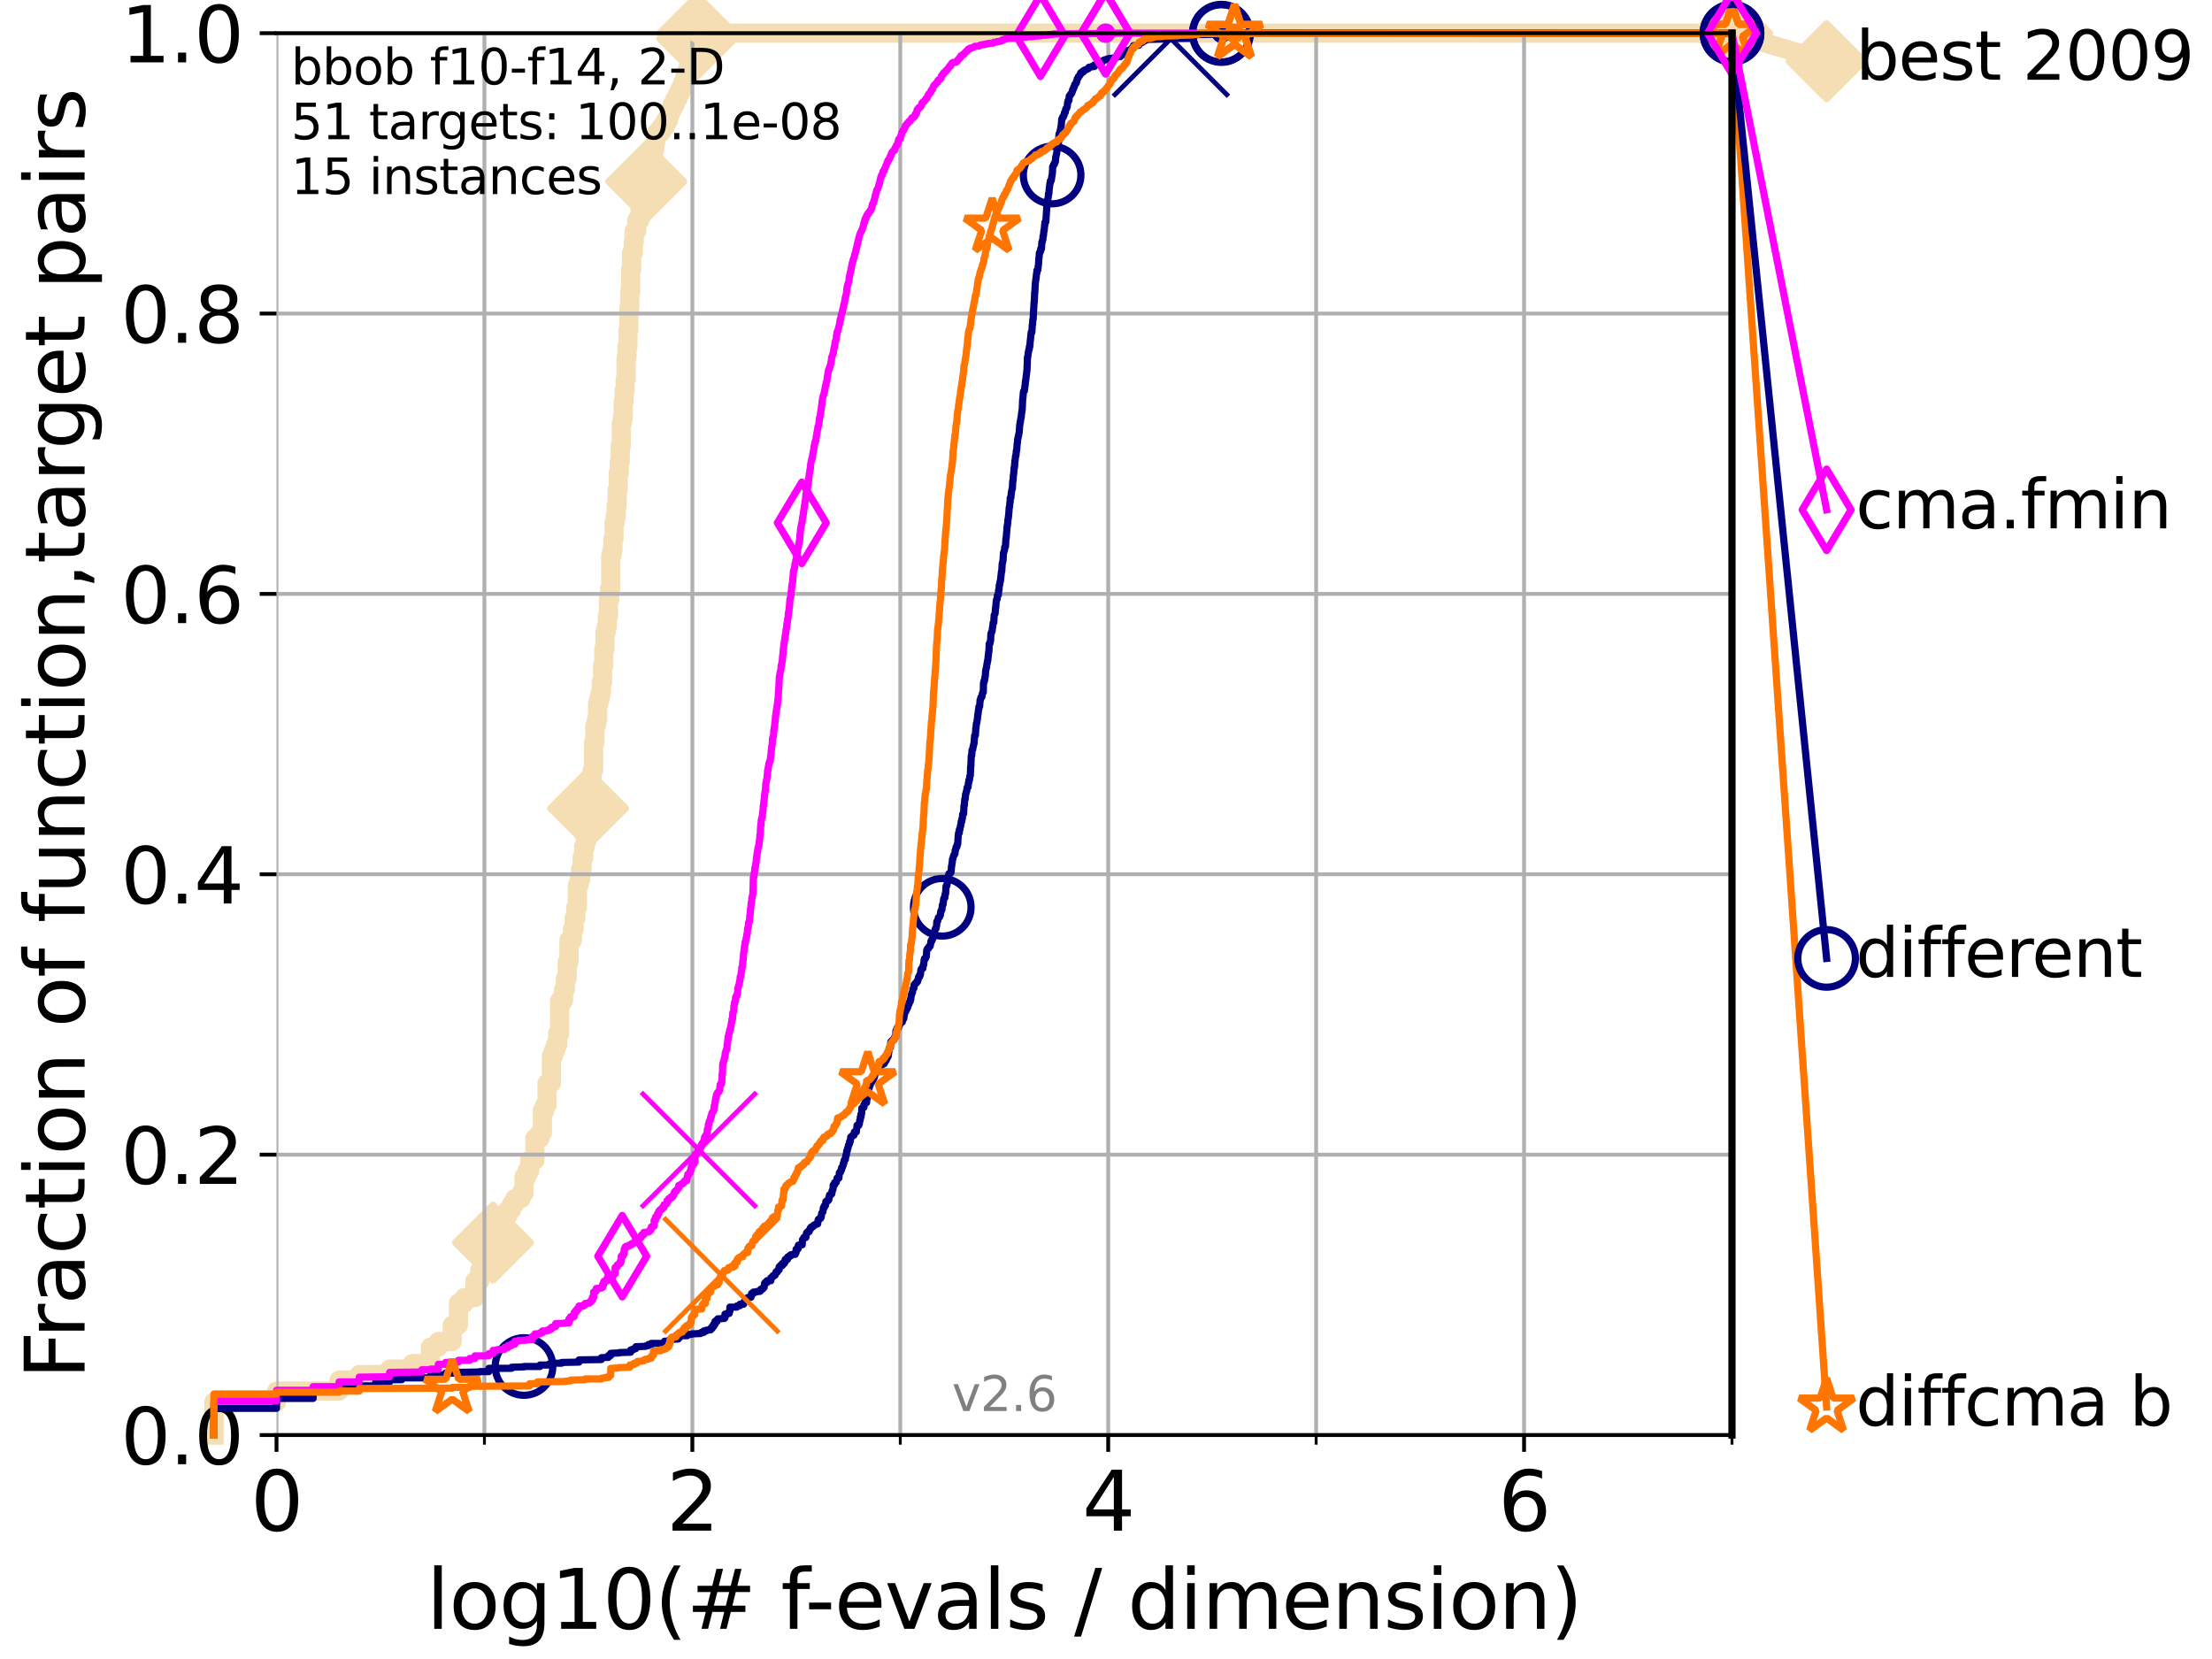<?xml version="1.0" encoding="utf-8" standalone="no"?>
<!DOCTYPE svg PUBLIC "-//W3C//DTD SVG 1.1//EN"
  "http://www.w3.org/Graphics/SVG/1.1/DTD/svg11.dtd">
<svg height="345.6pt" version="1.1" viewBox="0 0 460.8 345.6" width="460.8pt" xmlns="http://www.w3.org/2000/svg" xmlns:xlink="http://www.w3.org/1999/xlink">
 <defs>
  <style type="text/css">*{stroke-linecap:butt;stroke-linejoin:round;}</style>
 </defs>
 <g id="figure_1">
  <g id="patch_1">
   <path d="M 0 345.6 
L 460.8 345.6 
L 460.8 0 
L 0 0 
z
" style="fill:#ffffff;"/>
  </g>
  <g id="axes_1">
   <g id="patch_2">
    <path d="M 57.6 298.944 
L 360.806 298.944 
L 360.806 6.912 
L 57.6 6.912 
z
" style="fill:#ffffff;"/>
   </g>
   <g id="line2d_1">
    <path d="M 44.561 298.944 
L 44.561 292.073 
L 57.6 292.073 
L 57.6 289.782 
L 70.639 289.782 
L 70.639 287.492 
L 74.837 287.492 
L 74.837 286.347 
L 81.166 286.347 
L 81.166 285.201 
L 85.894 285.201 
L 85.894 284.056 
L 89.669 284.056 
L 89.669 280.62 
L 91.306 280.62 
L 91.306 279.475 
L 94.206 279.475 
L 94.206 276.04 
L 95.503 276.04 
L 95.503 271.459 
L 96.718 271.459 
L 96.718 270.313 
L 98.933 270.313 
L 98.933 266.878 
L 99.95 266.878 
L 99.95 264.587 
L 100.915 264.587 
L 100.915 262.297 
L 101.833 262.297 
L 101.833 260.006 
L 102.708 260.006 
L 102.708 258.861 
L 103.544 258.861 
L 103.544 256.571 
L 104.345 256.571 
L 104.345 253.135 
L 105.851 253.135 
L 105.851 251.99 
L 106.561 251.99 
L 106.561 250.845 
L 107.245 250.845 
L 107.245 249.699 
L 108.543 249.699 
L 108.543 248.554 
L 109.159 248.554 
L 109.159 245.118 
L 109.757 245.118 
L 109.757 243.973 
L 110.336 243.973 
L 110.336 241.683 
L 111.442 241.683 
L 111.442 237.102 
L 112.488 237.102 
L 112.488 235.957 
L 112.989 235.957 
L 112.989 231.376 
L 113.478 231.376 
L 113.478 230.231 
L 113.954 230.231 
L 113.954 225.65 
L 114.872 225.65 
L 114.872 219.924 
L 115.315 219.924 
L 115.315 218.778 
L 115.747 218.778 
L 115.747 217.633 
L 116.17 217.633 
L 116.17 215.343 
L 116.584 215.343 
L 116.584 208.471 
L 117.384 208.471 
L 117.384 206.181 
L 117.772 206.181 
L 117.772 203.89 
L 118.152 203.89 
L 118.152 200.455 
L 118.525 200.455 
L 118.525 195.874 
L 119.248 195.874 
L 119.248 193.583 
L 119.6 193.583 
L 119.6 191.293 
L 119.945 191.293 
L 119.945 189.003 
L 120.284 189.003 
L 120.284 184.422 
L 120.617 184.422 
L 120.617 183.276 
L 120.944 183.276 
L 120.944 180.986 
L 121.266 180.986 
L 121.266 178.696 
L 121.582 178.696 
L 121.582 176.405 
L 121.893 176.405 
L 121.893 175.26 
L 122.199 175.26 
L 122.199 169.534 
L 122.5 169.534 
L 122.5 168.389 
L 122.796 168.389 
L 122.796 164.953 
L 123.088 164.953 
L 123.088 161.517 
L 123.375 161.517 
L 123.375 160.372 
L 123.658 160.372 
L 123.658 154.646 
L 123.936 154.646 
L 123.936 151.21 
L 124.211 151.21 
L 124.211 150.065 
L 124.482 150.065 
L 124.482 146.629 
L 124.748 146.629 
L 124.748 145.484 
L 125.012 145.484 
L 125.012 144.339 
L 125.271 144.339 
L 125.271 142.048 
L 125.527 142.048 
L 125.527 138.613 
L 125.779 138.613 
L 125.779 135.177 
L 126.029 135.177 
L 126.029 131.741 
L 126.275 131.741 
L 126.275 130.596 
L 126.517 130.596 
L 126.517 128.306 
L 126.757 128.306 
L 126.757 124.87 
L 126.994 124.87 
L 126.994 122.58 
L 127.227 122.58 
L 127.227 115.708 
L 127.458 115.708 
L 127.458 114.563 
L 127.686 114.563 
L 127.686 112.273 
L 127.911 112.273 
L 127.911 108.837 
L 128.134 108.837 
L 128.134 107.692 
L 128.354 107.692 
L 128.354 105.401 
L 128.571 105.401 
L 128.571 101.966 
L 128.786 101.966 
L 128.786 98.53 
L 128.999 98.53 
L 128.999 96.239 
L 129.209 96.239 
L 129.209 92.804 
L 129.417 92.804 
L 129.417 88.223 
L 129.623 88.223 
L 129.623 87.078 
L 129.826 87.078 
L 129.826 83.642 
L 130.027 83.642 
L 130.027 81.352 
L 130.226 81.352 
L 130.226 79.061 
L 130.423 79.061 
L 130.423 74.48 
L 130.618 74.48 
L 130.618 72.19 
L 130.811 72.19 
L 130.811 68.754 
L 131.002 68.754 
L 131.002 64.173 
L 131.191 64.173 
L 131.191 60.738 
L 131.378 60.738 
L 131.378 56.157 
L 131.564 56.157 
L 131.564 52.721 
L 131.929 52.721 
L 131.929 50.43 
L 132.109 50.43 
L 132.109 48.14 
L 132.639 48.14 
L 132.639 45.85 
L 133.323 45.85 
L 133.323 43.559 
L 133.656 43.559 
L 133.656 42.414 
L 133.983 42.414 
L 133.983 40.123 
L 134.305 40.123 
L 134.305 38.978 
L 134.621 38.978 
L 134.621 37.833 
L 134.932 37.833 
L 134.932 36.688 
L 135.238 36.688 
L 135.238 35.543 
L 135.389 35.543 
L 135.389 34.397 
L 135.688 34.397 
L 135.688 33.252 
L 135.835 33.252 
L 135.835 32.107 
L 136.127 32.107 
L 136.127 30.962 
L 136.414 30.962 
L 136.414 29.816 
L 136.556 29.816 
L 136.556 28.671 
L 136.837 28.671 
L 136.837 27.526 
L 137.788 27.526 
L 137.788 26.381 
L 138.566 26.381 
L 138.566 25.236 
L 139.191 25.236 
L 139.191 24.09 
L 139.556 24.09 
L 139.556 22.945 
L 140.033 22.945 
L 140.033 21.8 
L 140.612 21.8 
L 140.612 20.655 
L 141.173 20.655 
L 141.173 19.509 
L 141.718 19.509 
L 141.718 18.364 
L 142.248 18.364 
L 142.248 17.219 
L 142.662 17.219 
L 142.662 16.074 
L 142.966 16.074 
L 142.966 14.929 
L 143.364 14.929 
L 143.364 13.783 
L 143.754 13.783 
L 143.754 12.638 
L 144.23 12.638 
L 144.23 11.493 
L 144.418 11.493 
L 144.418 10.348 
L 144.603 10.348 
L 144.603 9.202 
L 144.968 9.202 
L 144.968 8.057 
L 145.238 8.057 
L 145.238 6.912 
L 360.806 6.912 
L 360.806 6.912 
" style="fill:none;stroke:#f5deb3;stroke-linecap:square;stroke-width:4;"/>
   </g>
   <g id="line2d_2">
    <defs>
     <path d="M -0 7.778 
L 7.778 0 
L 0 -7.778 
L -7.778 -0 
z
" id="md096be8142" style="stroke:#f5deb3;stroke-linejoin:miter;stroke-width:1.5;"/>
    </defs>
    <g>
     <use style="fill:#f5deb3;stroke:#f5deb3;stroke-linejoin:miter;stroke-width:1.5;" x="102.708" xlink:href="#md096be8142" y="258.861"/>
     <use style="fill:#f5deb3;stroke:#f5deb3;stroke-linejoin:miter;stroke-width:1.5;" x="122.5" xlink:href="#md096be8142" y="168.389"/>
     <use style="fill:#f5deb3;stroke:#f5deb3;stroke-linejoin:miter;stroke-width:1.5;" x="134.621" xlink:href="#md096be8142" y="37.833"/>
     <use style="fill:#f5deb3;stroke:#f5deb3;stroke-linejoin:miter;stroke-width:1.5;" x="145.238" xlink:href="#md096be8142" y="8.057"/>
     <use style="fill:#f5deb3;stroke:#f5deb3;stroke-linejoin:miter;stroke-width:1.5;" x="145.238" xlink:href="#md096be8142" y="6.912"/>
     <use style="fill:#f5deb3;stroke:#f5deb3;stroke-linejoin:miter;stroke-width:1.5;" x="360.806" xlink:href="#md096be8142" y="6.912"/>
    </g>
   </g>
   <g id="line2d_3">
    <path style="fill:none;stroke:#f5deb3;stroke-linecap:square;stroke-width:4;"/>
    <g/>
   </g>
   <g id="line2d_4">
    <path d="M 360.806 6.912 
L 380.515 12.753 
" style="fill:none;stroke:#f5deb3;stroke-linecap:square;stroke-width:4;"/>
    <g>
     <use style="fill:#f5deb3;stroke:#f5deb3;stroke-linejoin:miter;stroke-width:1.5;" x="360.806" xlink:href="#md096be8142" y="6.912"/>
     <use style="fill:#f5deb3;stroke:#f5deb3;stroke-linejoin:miter;stroke-width:1.5;" x="380.515" xlink:href="#md096be8142" y="12.753"/>
    </g>
   </g>
   <g id="matplotlib.axis_1">
    <g id="xtick_1">
     <g id="line2d_5">
      <path clip-path="url(#p1d35a3ea50)" d="M 57.6 298.944 
L 57.6 6.912 
" style="fill:none;stroke:#b0b0b0;stroke-linecap:square;stroke-width:0.8;"/>
     </g>
     <g id="line2d_6">
      <defs>
       <path d="M 0 0 
L 0 3.5 
" id="m01ff6be6a6" style="stroke:#000000;stroke-width:0.8;"/>
      </defs>
      <g>
       <use style="stroke:#000000;stroke-width:0.8;" x="57.6" xlink:href="#m01ff6be6a6" y="298.944"/>
      </g>
     </g>
     <g id="text_1">
      <!-- 0 -->
      <g transform="translate(52.192 318.861)scale(0.17 -0.17)">
       <defs>
        <path d="M 2034 4250 
Q 1547 4250 1301 3770 
Q 1056 3291 1056 2328 
Q 1056 1369 1301 889 
Q 1547 409 2034 409 
Q 2525 409 2770 889 
Q 3016 1369 3016 2328 
Q 3016 3291 2770 3770 
Q 2525 4250 2034 4250 
z
M 2034 4750 
Q 2819 4750 3233 4129 
Q 3647 3509 3647 2328 
Q 3647 1150 3233 529 
Q 2819 -91 2034 -91 
Q 1250 -91 836 529 
Q 422 1150 422 2328 
Q 422 3509 836 4129 
Q 1250 4750 2034 4750 
z
" id="DejaVuSans-30" transform="scale(0.016)"/>
       </defs>
       <use xlink:href="#DejaVuSans-30"/>
      </g>
     </g>
    </g>
    <g id="xtick_2">
     <g id="line2d_7">
      <path clip-path="url(#p1d35a3ea50)" d="M 144.23 298.944 
L 144.23 6.912 
" style="fill:none;stroke:#b0b0b0;stroke-linecap:square;stroke-width:0.8;"/>
     </g>
     <g id="line2d_8">
      <g>
       <use style="stroke:#000000;stroke-width:0.8;" x="144.23" xlink:href="#m01ff6be6a6" y="298.944"/>
      </g>
     </g>
     <g id="text_2">
      <!-- 2 -->
      <g transform="translate(138.822 318.861)scale(0.17 -0.17)">
       <defs>
        <path d="M 1228 531 
L 3431 531 
L 3431 0 
L 469 0 
L 469 531 
Q 828 903 1448 1529 
Q 2069 2156 2228 2338 
Q 2531 2678 2651 2914 
Q 2772 3150 2772 3378 
Q 2772 3750 2511 3984 
Q 2250 4219 1831 4219 
Q 1534 4219 1204 4116 
Q 875 4013 500 3803 
L 500 4441 
Q 881 4594 1212 4672 
Q 1544 4750 1819 4750 
Q 2544 4750 2975 4387 
Q 3406 4025 3406 3419 
Q 3406 3131 3298 2873 
Q 3191 2616 2906 2266 
Q 2828 2175 2409 1742 
Q 1991 1309 1228 531 
z
" id="DejaVuSans-32" transform="scale(0.016)"/>
       </defs>
       <use xlink:href="#DejaVuSans-32"/>
      </g>
     </g>
    </g>
    <g id="xtick_3">
     <g id="line2d_9">
      <path clip-path="url(#p1d35a3ea50)" d="M 230.861 298.944 
L 230.861 6.912 
" style="fill:none;stroke:#b0b0b0;stroke-linecap:square;stroke-width:0.8;"/>
     </g>
     <g id="line2d_10">
      <g>
       <use style="stroke:#000000;stroke-width:0.8;" x="230.861" xlink:href="#m01ff6be6a6" y="298.944"/>
      </g>
     </g>
     <g id="text_3">
      <!-- 4 -->
      <g transform="translate(225.453 318.861)scale(0.17 -0.17)">
       <defs>
        <path d="M 2419 4116 
L 825 1625 
L 2419 1625 
L 2419 4116 
z
M 2253 4666 
L 3047 4666 
L 3047 1625 
L 3713 1625 
L 3713 1100 
L 3047 1100 
L 3047 0 
L 2419 0 
L 2419 1100 
L 313 1100 
L 313 1709 
L 2253 4666 
z
" id="DejaVuSans-34" transform="scale(0.016)"/>
       </defs>
       <use xlink:href="#DejaVuSans-34"/>
      </g>
     </g>
    </g>
    <g id="xtick_4">
     <g id="line2d_11">
      <path clip-path="url(#p1d35a3ea50)" d="M 317.491 298.944 
L 317.491 6.912 
" style="fill:none;stroke:#b0b0b0;stroke-linecap:square;stroke-width:0.8;"/>
     </g>
     <g id="line2d_12">
      <g>
       <use style="stroke:#000000;stroke-width:0.8;" x="317.491" xlink:href="#m01ff6be6a6" y="298.944"/>
      </g>
     </g>
     <g id="text_4">
      <!-- 6 -->
      <g transform="translate(312.083 318.861)scale(0.17 -0.17)">
       <defs>
        <path d="M 2113 2584 
Q 1688 2584 1439 2293 
Q 1191 2003 1191 1497 
Q 1191 994 1439 701 
Q 1688 409 2113 409 
Q 2538 409 2786 701 
Q 3034 994 3034 1497 
Q 3034 2003 2786 2293 
Q 2538 2584 2113 2584 
z
M 3366 4563 
L 3366 3988 
Q 3128 4100 2886 4159 
Q 2644 4219 2406 4219 
Q 1781 4219 1451 3797 
Q 1122 3375 1075 2522 
Q 1259 2794 1537 2939 
Q 1816 3084 2150 3084 
Q 2853 3084 3261 2657 
Q 3669 2231 3669 1497 
Q 3669 778 3244 343 
Q 2819 -91 2113 -91 
Q 1303 -91 875 529 
Q 447 1150 447 2328 
Q 447 3434 972 4092 
Q 1497 4750 2381 4750 
Q 2619 4750 2861 4703 
Q 3103 4656 3366 4563 
z
" id="DejaVuSans-36" transform="scale(0.016)"/>
       </defs>
       <use xlink:href="#DejaVuSans-36"/>
      </g>
     </g>
    </g>
    <g id="xtick_5">
     <g id="line2d_13">
      <path clip-path="url(#p1d35a3ea50)" d="M 100.915 298.944 
L 100.915 6.912 
" style="fill:none;stroke:#b0b0b0;stroke-linecap:square;stroke-width:0.8;"/>
     </g>
     <g id="line2d_14">
      <defs>
       <path d="M 0 0 
L 0 2 
" id="m4e25d2dab7" style="stroke:#000000;stroke-width:0.6;"/>
      </defs>
      <g>
       <use style="stroke:#000000;stroke-width:0.6;" x="100.915" xlink:href="#m4e25d2dab7" y="298.944"/>
      </g>
     </g>
    </g>
    <g id="xtick_6">
     <g id="line2d_15">
      <path clip-path="url(#p1d35a3ea50)" d="M 187.546 298.944 
L 187.546 6.912 
" style="fill:none;stroke:#b0b0b0;stroke-linecap:square;stroke-width:0.8;"/>
     </g>
     <g id="line2d_16">
      <g>
       <use style="stroke:#000000;stroke-width:0.6;" x="187.546" xlink:href="#m4e25d2dab7" y="298.944"/>
      </g>
     </g>
    </g>
    <g id="xtick_7">
     <g id="line2d_17">
      <path clip-path="url(#p1d35a3ea50)" d="M 274.176 298.944 
L 274.176 6.912 
" style="fill:none;stroke:#b0b0b0;stroke-linecap:square;stroke-width:0.8;"/>
     </g>
     <g id="line2d_18">
      <g>
       <use style="stroke:#000000;stroke-width:0.6;" x="274.176" xlink:href="#m4e25d2dab7" y="298.944"/>
      </g>
     </g>
    </g>
    <g id="xtick_8">
     <g id="line2d_19">
      <path clip-path="url(#p1d35a3ea50)" d="M 360.806 298.944 
L 360.806 6.912 
" style="fill:none;stroke:#b0b0b0;stroke-linecap:square;stroke-width:0.8;"/>
     </g>
     <g id="line2d_20">
      <g>
       <use style="stroke:#000000;stroke-width:0.6;" x="360.806" xlink:href="#m4e25d2dab7" y="298.944"/>
      </g>
     </g>
    </g>
    <g id="text_5">
     <!-- log10(# f-evals / dimension) -->
     <g transform="translate(88.823 339.314)scale(0.17 -0.17)">
      <defs>
       <path d="M 603 4863 
L 1178 4863 
L 1178 0 
L 603 0 
L 603 4863 
z
" id="DejaVuSans-6c" transform="scale(0.016)"/>
       <path d="M 1959 3097 
Q 1497 3097 1228 2736 
Q 959 2375 959 1747 
Q 959 1119 1226 758 
Q 1494 397 1959 397 
Q 2419 397 2687 759 
Q 2956 1122 2956 1747 
Q 2956 2369 2687 2733 
Q 2419 3097 1959 3097 
z
M 1959 3584 
Q 2709 3584 3137 3096 
Q 3566 2609 3566 1747 
Q 3566 888 3137 398 
Q 2709 -91 1959 -91 
Q 1206 -91 779 398 
Q 353 888 353 1747 
Q 353 2609 779 3096 
Q 1206 3584 1959 3584 
z
" id="DejaVuSans-6f" transform="scale(0.016)"/>
       <path d="M 2906 1791 
Q 2906 2416 2648 2759 
Q 2391 3103 1925 3103 
Q 1463 3103 1205 2759 
Q 947 2416 947 1791 
Q 947 1169 1205 825 
Q 1463 481 1925 481 
Q 2391 481 2648 825 
Q 2906 1169 2906 1791 
z
M 3481 434 
Q 3481 -459 3084 -895 
Q 2688 -1331 1869 -1331 
Q 1566 -1331 1297 -1286 
Q 1028 -1241 775 -1147 
L 775 -588 
Q 1028 -725 1275 -790 
Q 1522 -856 1778 -856 
Q 2344 -856 2625 -561 
Q 2906 -266 2906 331 
L 2906 616 
Q 2728 306 2450 153 
Q 2172 0 1784 0 
Q 1141 0 747 490 
Q 353 981 353 1791 
Q 353 2603 747 3093 
Q 1141 3584 1784 3584 
Q 2172 3584 2450 3431 
Q 2728 3278 2906 2969 
L 2906 3500 
L 3481 3500 
L 3481 434 
z
" id="DejaVuSans-67" transform="scale(0.016)"/>
       <path d="M 794 531 
L 1825 531 
L 1825 4091 
L 703 3866 
L 703 4441 
L 1819 4666 
L 2450 4666 
L 2450 531 
L 3481 531 
L 3481 0 
L 794 0 
L 794 531 
z
" id="DejaVuSans-31" transform="scale(0.016)"/>
       <path d="M 1984 4856 
Q 1566 4138 1362 3434 
Q 1159 2731 1159 2009 
Q 1159 1288 1364 580 
Q 1569 -128 1984 -844 
L 1484 -844 
Q 1016 -109 783 600 
Q 550 1309 550 2009 
Q 550 2706 781 3412 
Q 1013 4119 1484 4856 
L 1984 4856 
z
" id="DejaVuSans-28" transform="scale(0.016)"/>
       <path d="M 3272 2816 
L 2363 2816 
L 2100 1772 
L 3016 1772 
L 3272 2816 
z
M 2803 4594 
L 2478 3297 
L 3391 3297 
L 3719 4594 
L 4219 4594 
L 3897 3297 
L 4872 3297 
L 4872 2816 
L 3775 2816 
L 3519 1772 
L 4513 1772 
L 4513 1294 
L 3397 1294 
L 3072 0 
L 2572 0 
L 2894 1294 
L 1978 1294 
L 1656 0 
L 1153 0 
L 1478 1294 
L 494 1294 
L 494 1772 
L 1594 1772 
L 1856 2816 
L 850 2816 
L 850 3297 
L 1978 3297 
L 2297 4594 
L 2803 4594 
z
" id="DejaVuSans-23" transform="scale(0.016)"/>
       <path id="DejaVuSans-20" transform="scale(0.016)"/>
       <path d="M 2375 4863 
L 2375 4384 
L 1825 4384 
Q 1516 4384 1395 4259 
Q 1275 4134 1275 3809 
L 1275 3500 
L 2222 3500 
L 2222 3053 
L 1275 3053 
L 1275 0 
L 697 0 
L 697 3053 
L 147 3053 
L 147 3500 
L 697 3500 
L 697 3744 
Q 697 4328 969 4595 
Q 1241 4863 1831 4863 
L 2375 4863 
z
" id="DejaVuSans-66" transform="scale(0.016)"/>
       <path d="M 313 2009 
L 1997 2009 
L 1997 1497 
L 313 1497 
L 313 2009 
z
" id="DejaVuSans-2d" transform="scale(0.016)"/>
       <path d="M 3597 1894 
L 3597 1613 
L 953 1613 
Q 991 1019 1311 708 
Q 1631 397 2203 397 
Q 2534 397 2845 478 
Q 3156 559 3463 722 
L 3463 178 
Q 3153 47 2828 -22 
Q 2503 -91 2169 -91 
Q 1331 -91 842 396 
Q 353 884 353 1716 
Q 353 2575 817 3079 
Q 1281 3584 2069 3584 
Q 2775 3584 3186 3129 
Q 3597 2675 3597 1894 
z
M 3022 2063 
Q 3016 2534 2758 2815 
Q 2500 3097 2075 3097 
Q 1594 3097 1305 2825 
Q 1016 2553 972 2059 
L 3022 2063 
z
" id="DejaVuSans-65" transform="scale(0.016)"/>
       <path d="M 191 3500 
L 800 3500 
L 1894 563 
L 2988 3500 
L 3597 3500 
L 2284 0 
L 1503 0 
L 191 3500 
z
" id="DejaVuSans-76" transform="scale(0.016)"/>
       <path d="M 2194 1759 
Q 1497 1759 1228 1600 
Q 959 1441 959 1056 
Q 959 750 1161 570 
Q 1363 391 1709 391 
Q 2188 391 2477 730 
Q 2766 1069 2766 1631 
L 2766 1759 
L 2194 1759 
z
M 3341 1997 
L 3341 0 
L 2766 0 
L 2766 531 
Q 2569 213 2275 61 
Q 1981 -91 1556 -91 
Q 1019 -91 701 211 
Q 384 513 384 1019 
Q 384 1609 779 1909 
Q 1175 2209 1959 2209 
L 2766 2209 
L 2766 2266 
Q 2766 2663 2505 2880 
Q 2244 3097 1772 3097 
Q 1472 3097 1187 3025 
Q 903 2953 641 2809 
L 641 3341 
Q 956 3463 1253 3523 
Q 1550 3584 1831 3584 
Q 2591 3584 2966 3190 
Q 3341 2797 3341 1997 
z
" id="DejaVuSans-61" transform="scale(0.016)"/>
       <path d="M 2834 3397 
L 2834 2853 
Q 2591 2978 2328 3040 
Q 2066 3103 1784 3103 
Q 1356 3103 1142 2972 
Q 928 2841 928 2578 
Q 928 2378 1081 2264 
Q 1234 2150 1697 2047 
L 1894 2003 
Q 2506 1872 2764 1633 
Q 3022 1394 3022 966 
Q 3022 478 2636 193 
Q 2250 -91 1575 -91 
Q 1294 -91 989 -36 
Q 684 19 347 128 
L 347 722 
Q 666 556 975 473 
Q 1284 391 1588 391 
Q 1994 391 2212 530 
Q 2431 669 2431 922 
Q 2431 1156 2273 1281 
Q 2116 1406 1581 1522 
L 1381 1569 
Q 847 1681 609 1914 
Q 372 2147 372 2553 
Q 372 3047 722 3315 
Q 1072 3584 1716 3584 
Q 2034 3584 2315 3537 
Q 2597 3491 2834 3397 
z
" id="DejaVuSans-73" transform="scale(0.016)"/>
       <path d="M 1625 4666 
L 2156 4666 
L 531 -594 
L 0 -594 
L 1625 4666 
z
" id="DejaVuSans-2f" transform="scale(0.016)"/>
       <path d="M 2906 2969 
L 2906 4863 
L 3481 4863 
L 3481 0 
L 2906 0 
L 2906 525 
Q 2725 213 2448 61 
Q 2172 -91 1784 -91 
Q 1150 -91 751 415 
Q 353 922 353 1747 
Q 353 2572 751 3078 
Q 1150 3584 1784 3584 
Q 2172 3584 2448 3432 
Q 2725 3281 2906 2969 
z
M 947 1747 
Q 947 1113 1208 752 
Q 1469 391 1925 391 
Q 2381 391 2643 752 
Q 2906 1113 2906 1747 
Q 2906 2381 2643 2742 
Q 2381 3103 1925 3103 
Q 1469 3103 1208 2742 
Q 947 2381 947 1747 
z
" id="DejaVuSans-64" transform="scale(0.016)"/>
       <path d="M 603 3500 
L 1178 3500 
L 1178 0 
L 603 0 
L 603 3500 
z
M 603 4863 
L 1178 4863 
L 1178 4134 
L 603 4134 
L 603 4863 
z
" id="DejaVuSans-69" transform="scale(0.016)"/>
       <path d="M 3328 2828 
Q 3544 3216 3844 3400 
Q 4144 3584 4550 3584 
Q 5097 3584 5394 3201 
Q 5691 2819 5691 2113 
L 5691 0 
L 5113 0 
L 5113 2094 
Q 5113 2597 4934 2840 
Q 4756 3084 4391 3084 
Q 3944 3084 3684 2787 
Q 3425 2491 3425 1978 
L 3425 0 
L 2847 0 
L 2847 2094 
Q 2847 2600 2669 2842 
Q 2491 3084 2119 3084 
Q 1678 3084 1418 2786 
Q 1159 2488 1159 1978 
L 1159 0 
L 581 0 
L 581 3500 
L 1159 3500 
L 1159 2956 
Q 1356 3278 1631 3431 
Q 1906 3584 2284 3584 
Q 2666 3584 2933 3390 
Q 3200 3197 3328 2828 
z
" id="DejaVuSans-6d" transform="scale(0.016)"/>
       <path d="M 3513 2113 
L 3513 0 
L 2938 0 
L 2938 2094 
Q 2938 2591 2744 2837 
Q 2550 3084 2163 3084 
Q 1697 3084 1428 2787 
Q 1159 2491 1159 1978 
L 1159 0 
L 581 0 
L 581 3500 
L 1159 3500 
L 1159 2956 
Q 1366 3272 1645 3428 
Q 1925 3584 2291 3584 
Q 2894 3584 3203 3211 
Q 3513 2838 3513 2113 
z
" id="DejaVuSans-6e" transform="scale(0.016)"/>
       <path d="M 513 4856 
L 1013 4856 
Q 1481 4119 1714 3412 
Q 1947 2706 1947 2009 
Q 1947 1309 1714 600 
Q 1481 -109 1013 -844 
L 513 -844 
Q 928 -128 1133 580 
Q 1338 1288 1338 2009 
Q 1338 2731 1133 3434 
Q 928 4138 513 4856 
z
" id="DejaVuSans-29" transform="scale(0.016)"/>
      </defs>
      <use xlink:href="#DejaVuSans-6c"/>
      <use x="27.783" xlink:href="#DejaVuSans-6f"/>
      <use x="88.965" xlink:href="#DejaVuSans-67"/>
      <use x="152.441" xlink:href="#DejaVuSans-31"/>
      <use x="216.064" xlink:href="#DejaVuSans-30"/>
      <use x="279.688" xlink:href="#DejaVuSans-28"/>
      <use x="318.701" xlink:href="#DejaVuSans-23"/>
      <use x="402.49" xlink:href="#DejaVuSans-20"/>
      <use x="434.277" xlink:href="#DejaVuSans-66"/>
      <use x="463.982" xlink:href="#DejaVuSans-2d"/>
      <use x="500.066" xlink:href="#DejaVuSans-65"/>
      <use x="561.59" xlink:href="#DejaVuSans-76"/>
      <use x="620.77" xlink:href="#DejaVuSans-61"/>
      <use x="682.049" xlink:href="#DejaVuSans-6c"/>
      <use x="709.832" xlink:href="#DejaVuSans-73"/>
      <use x="761.932" xlink:href="#DejaVuSans-20"/>
      <use x="793.719" xlink:href="#DejaVuSans-2f"/>
      <use x="827.41" xlink:href="#DejaVuSans-20"/>
      <use x="859.197" xlink:href="#DejaVuSans-64"/>
      <use x="922.674" xlink:href="#DejaVuSans-69"/>
      <use x="950.457" xlink:href="#DejaVuSans-6d"/>
      <use x="1047.869" xlink:href="#DejaVuSans-65"/>
      <use x="1109.393" xlink:href="#DejaVuSans-6e"/>
      <use x="1172.771" xlink:href="#DejaVuSans-73"/>
      <use x="1224.871" xlink:href="#DejaVuSans-69"/>
      <use x="1252.654" xlink:href="#DejaVuSans-6f"/>
      <use x="1313.836" xlink:href="#DejaVuSans-6e"/>
      <use x="1377.215" xlink:href="#DejaVuSans-29"/>
     </g>
    </g>
   </g>
   <g id="matplotlib.axis_2">
    <g id="ytick_1">
     <g id="line2d_21">
      <path clip-path="url(#p1d35a3ea50)" d="M 57.6 298.944 
L 360.806 298.944 
" style="fill:none;stroke:#b0b0b0;stroke-linecap:square;stroke-width:0.8;"/>
     </g>
     <g id="line2d_22">
      <defs>
       <path d="M 0 0 
L -3.5 0 
" id="m407944530c" style="stroke:#000000;stroke-width:0.8;"/>
      </defs>
      <g>
       <use style="stroke:#000000;stroke-width:0.8;" x="57.6" xlink:href="#m407944530c" y="298.944"/>
      </g>
     </g>
     <g id="text_6">
      <!-- 0.0 -->
      <g transform="translate(25.155 305.023)scale(0.16 -0.16)">
       <defs>
        <path d="M 684 794 
L 1344 794 
L 1344 0 
L 684 0 
L 684 794 
z
" id="DejaVuSans-2e" transform="scale(0.016)"/>
       </defs>
       <use xlink:href="#DejaVuSans-30"/>
       <use x="63.623" xlink:href="#DejaVuSans-2e"/>
       <use x="95.41" xlink:href="#DejaVuSans-30"/>
      </g>
     </g>
    </g>
    <g id="ytick_2">
     <g id="line2d_23">
      <path clip-path="url(#p1d35a3ea50)" d="M 57.6 240.538 
L 360.806 240.538 
" style="fill:none;stroke:#b0b0b0;stroke-linecap:square;stroke-width:0.8;"/>
     </g>
     <g id="line2d_24">
      <g>
       <use style="stroke:#000000;stroke-width:0.8;" x="57.6" xlink:href="#m407944530c" y="240.538"/>
      </g>
     </g>
     <g id="text_7">
      <!-- 0.2 -->
      <g transform="translate(25.155 246.616)scale(0.16 -0.16)">
       <use xlink:href="#DejaVuSans-30"/>
       <use x="63.623" xlink:href="#DejaVuSans-2e"/>
       <use x="95.41" xlink:href="#DejaVuSans-32"/>
      </g>
     </g>
    </g>
    <g id="ytick_3">
     <g id="line2d_25">
      <path clip-path="url(#p1d35a3ea50)" d="M 57.6 182.131 
L 360.806 182.131 
" style="fill:none;stroke:#b0b0b0;stroke-linecap:square;stroke-width:0.8;"/>
     </g>
     <g id="line2d_26">
      <g>
       <use style="stroke:#000000;stroke-width:0.8;" x="57.6" xlink:href="#m407944530c" y="182.131"/>
      </g>
     </g>
     <g id="text_8">
      <!-- 0.4 -->
      <g transform="translate(25.155 188.21)scale(0.16 -0.16)">
       <use xlink:href="#DejaVuSans-30"/>
       <use x="63.623" xlink:href="#DejaVuSans-2e"/>
       <use x="95.41" xlink:href="#DejaVuSans-34"/>
      </g>
     </g>
    </g>
    <g id="ytick_4">
     <g id="line2d_27">
      <path clip-path="url(#p1d35a3ea50)" d="M 57.6 123.725 
L 360.806 123.725 
" style="fill:none;stroke:#b0b0b0;stroke-linecap:square;stroke-width:0.8;"/>
     </g>
     <g id="line2d_28">
      <g>
       <use style="stroke:#000000;stroke-width:0.8;" x="57.6" xlink:href="#m407944530c" y="123.725"/>
      </g>
     </g>
     <g id="text_9">
      <!-- 0.6 -->
      <g transform="translate(25.155 129.804)scale(0.16 -0.16)">
       <use xlink:href="#DejaVuSans-30"/>
       <use x="63.623" xlink:href="#DejaVuSans-2e"/>
       <use x="95.41" xlink:href="#DejaVuSans-36"/>
      </g>
     </g>
    </g>
    <g id="ytick_5">
     <g id="line2d_29">
      <path clip-path="url(#p1d35a3ea50)" d="M 57.6 65.318 
L 360.806 65.318 
" style="fill:none;stroke:#b0b0b0;stroke-linecap:square;stroke-width:0.8;"/>
     </g>
     <g id="line2d_30">
      <g>
       <use style="stroke:#000000;stroke-width:0.8;" x="57.6" xlink:href="#m407944530c" y="65.318"/>
      </g>
     </g>
     <g id="text_10">
      <!-- 0.8 -->
      <g transform="translate(25.155 71.397)scale(0.16 -0.16)">
       <defs>
        <path d="M 2034 2216 
Q 1584 2216 1326 1975 
Q 1069 1734 1069 1313 
Q 1069 891 1326 650 
Q 1584 409 2034 409 
Q 2484 409 2743 651 
Q 3003 894 3003 1313 
Q 3003 1734 2745 1975 
Q 2488 2216 2034 2216 
z
M 1403 2484 
Q 997 2584 770 2862 
Q 544 3141 544 3541 
Q 544 4100 942 4425 
Q 1341 4750 2034 4750 
Q 2731 4750 3128 4425 
Q 3525 4100 3525 3541 
Q 3525 3141 3298 2862 
Q 3072 2584 2669 2484 
Q 3125 2378 3379 2068 
Q 3634 1759 3634 1313 
Q 3634 634 3220 271 
Q 2806 -91 2034 -91 
Q 1263 -91 848 271 
Q 434 634 434 1313 
Q 434 1759 690 2068 
Q 947 2378 1403 2484 
z
M 1172 3481 
Q 1172 3119 1398 2916 
Q 1625 2713 2034 2713 
Q 2441 2713 2670 2916 
Q 2900 3119 2900 3481 
Q 2900 3844 2670 4047 
Q 2441 4250 2034 4250 
Q 1625 4250 1398 4047 
Q 1172 3844 1172 3481 
z
" id="DejaVuSans-38" transform="scale(0.016)"/>
       </defs>
       <use xlink:href="#DejaVuSans-30"/>
       <use x="63.623" xlink:href="#DejaVuSans-2e"/>
       <use x="95.41" xlink:href="#DejaVuSans-38"/>
      </g>
     </g>
    </g>
    <g id="ytick_6">
     <g id="line2d_31">
      <path clip-path="url(#p1d35a3ea50)" d="M 57.6 6.912 
L 360.806 6.912 
" style="fill:none;stroke:#b0b0b0;stroke-linecap:square;stroke-width:0.8;"/>
     </g>
     <g id="line2d_32">
      <g>
       <use style="stroke:#000000;stroke-width:0.8;" x="57.6" xlink:href="#m407944530c" y="6.912"/>
      </g>
     </g>
     <g id="text_11">
      <!-- 1.0 -->
      <g transform="translate(25.155 12.991)scale(0.16 -0.16)">
       <use xlink:href="#DejaVuSans-31"/>
       <use x="63.623" xlink:href="#DejaVuSans-2e"/>
       <use x="95.41" xlink:href="#DejaVuSans-30"/>
      </g>
     </g>
    </g>
    <g id="text_12">
     <!-- Fraction of function,target pairs -->
     <g transform="translate(17.62 287.313)rotate(-90)scale(0.17 -0.17)">
      <defs>
       <path d="M 628 4666 
L 3309 4666 
L 3309 4134 
L 1259 4134 
L 1259 2759 
L 3109 2759 
L 3109 2228 
L 1259 2228 
L 1259 0 
L 628 0 
L 628 4666 
z
" id="DejaVuSans-46" transform="scale(0.016)"/>
       <path d="M 2631 2963 
Q 2534 3019 2420 3045 
Q 2306 3072 2169 3072 
Q 1681 3072 1420 2755 
Q 1159 2438 1159 1844 
L 1159 0 
L 581 0 
L 581 3500 
L 1159 3500 
L 1159 2956 
Q 1341 3275 1631 3429 
Q 1922 3584 2338 3584 
Q 2397 3584 2469 3576 
Q 2541 3569 2628 3553 
L 2631 2963 
z
" id="DejaVuSans-72" transform="scale(0.016)"/>
       <path d="M 3122 3366 
L 3122 2828 
Q 2878 2963 2633 3030 
Q 2388 3097 2138 3097 
Q 1578 3097 1268 2742 
Q 959 2388 959 1747 
Q 959 1106 1268 751 
Q 1578 397 2138 397 
Q 2388 397 2633 464 
Q 2878 531 3122 666 
L 3122 134 
Q 2881 22 2623 -34 
Q 2366 -91 2075 -91 
Q 1284 -91 818 406 
Q 353 903 353 1747 
Q 353 2603 823 3093 
Q 1294 3584 2113 3584 
Q 2378 3584 2631 3529 
Q 2884 3475 3122 3366 
z
" id="DejaVuSans-63" transform="scale(0.016)"/>
       <path d="M 1172 4494 
L 1172 3500 
L 2356 3500 
L 2356 3053 
L 1172 3053 
L 1172 1153 
Q 1172 725 1289 603 
Q 1406 481 1766 481 
L 2356 481 
L 2356 0 
L 1766 0 
Q 1100 0 847 248 
Q 594 497 594 1153 
L 594 3053 
L 172 3053 
L 172 3500 
L 594 3500 
L 594 4494 
L 1172 4494 
z
" id="DejaVuSans-74" transform="scale(0.016)"/>
       <path d="M 544 1381 
L 544 3500 
L 1119 3500 
L 1119 1403 
Q 1119 906 1312 657 
Q 1506 409 1894 409 
Q 2359 409 2629 706 
Q 2900 1003 2900 1516 
L 2900 3500 
L 3475 3500 
L 3475 0 
L 2900 0 
L 2900 538 
Q 2691 219 2414 64 
Q 2138 -91 1772 -91 
Q 1169 -91 856 284 
Q 544 659 544 1381 
z
M 1991 3584 
L 1991 3584 
z
" id="DejaVuSans-75" transform="scale(0.016)"/>
       <path d="M 750 794 
L 1409 794 
L 1409 256 
L 897 -744 
L 494 -744 
L 750 256 
L 750 794 
z
" id="DejaVuSans-2c" transform="scale(0.016)"/>
       <path d="M 1159 525 
L 1159 -1331 
L 581 -1331 
L 581 3500 
L 1159 3500 
L 1159 2969 
Q 1341 3281 1617 3432 
Q 1894 3584 2278 3584 
Q 2916 3584 3314 3078 
Q 3713 2572 3713 1747 
Q 3713 922 3314 415 
Q 2916 -91 2278 -91 
Q 1894 -91 1617 61 
Q 1341 213 1159 525 
z
M 3116 1747 
Q 3116 2381 2855 2742 
Q 2594 3103 2138 3103 
Q 1681 3103 1420 2742 
Q 1159 2381 1159 1747 
Q 1159 1113 1420 752 
Q 1681 391 2138 391 
Q 2594 391 2855 752 
Q 3116 1113 3116 1747 
z
" id="DejaVuSans-70" transform="scale(0.016)"/>
      </defs>
      <use xlink:href="#DejaVuSans-46"/>
      <use x="50.27" xlink:href="#DejaVuSans-72"/>
      <use x="91.383" xlink:href="#DejaVuSans-61"/>
      <use x="152.662" xlink:href="#DejaVuSans-63"/>
      <use x="207.643" xlink:href="#DejaVuSans-74"/>
      <use x="246.852" xlink:href="#DejaVuSans-69"/>
      <use x="274.635" xlink:href="#DejaVuSans-6f"/>
      <use x="335.816" xlink:href="#DejaVuSans-6e"/>
      <use x="399.195" xlink:href="#DejaVuSans-20"/>
      <use x="430.982" xlink:href="#DejaVuSans-6f"/>
      <use x="492.164" xlink:href="#DejaVuSans-66"/>
      <use x="527.369" xlink:href="#DejaVuSans-20"/>
      <use x="559.156" xlink:href="#DejaVuSans-66"/>
      <use x="594.361" xlink:href="#DejaVuSans-75"/>
      <use x="657.74" xlink:href="#DejaVuSans-6e"/>
      <use x="721.119" xlink:href="#DejaVuSans-63"/>
      <use x="776.1" xlink:href="#DejaVuSans-74"/>
      <use x="815.309" xlink:href="#DejaVuSans-69"/>
      <use x="843.092" xlink:href="#DejaVuSans-6f"/>
      <use x="904.273" xlink:href="#DejaVuSans-6e"/>
      <use x="967.652" xlink:href="#DejaVuSans-2c"/>
      <use x="999.439" xlink:href="#DejaVuSans-74"/>
      <use x="1038.648" xlink:href="#DejaVuSans-61"/>
      <use x="1099.928" xlink:href="#DejaVuSans-72"/>
      <use x="1139.291" xlink:href="#DejaVuSans-67"/>
      <use x="1202.768" xlink:href="#DejaVuSans-65"/>
      <use x="1264.291" xlink:href="#DejaVuSans-74"/>
      <use x="1303.5" xlink:href="#DejaVuSans-20"/>
      <use x="1335.287" xlink:href="#DejaVuSans-70"/>
      <use x="1398.764" xlink:href="#DejaVuSans-61"/>
      <use x="1460.043" xlink:href="#DejaVuSans-69"/>
      <use x="1487.826" xlink:href="#DejaVuSans-72"/>
      <use x="1528.939" xlink:href="#DejaVuSans-73"/>
     </g>
    </g>
   </g>
   <g id="line2d_33">
    <defs>
     <path d="M 0 1.5 
C 0.398 1.5 0.779 1.342 1.061 1.061 
C 1.342 0.779 1.5 0.398 1.5 0 
C 1.5 -0.398 1.342 -0.779 1.061 -1.061 
C 0.779 -1.342 0.398 -1.5 0 -1.5 
C -0.398 -1.5 -0.779 -1.342 -1.061 -1.061 
C -1.342 -0.779 -1.5 -0.398 -1.5 0 
C -1.5 0.398 -1.342 0.779 -1.061 1.061 
C -0.779 1.342 -0.398 1.5 0 1.5 
z
" id="m004511955f" style="stroke:#f5deb3;"/>
    </defs>
    <g>
     <use style="fill:#f5deb3;stroke:#f5deb3;" x="145.238" xlink:href="#m004511955f" y="6.912"/>
     <use style="fill:#f5deb3;stroke:#f5deb3;" x="145.238" xlink:href="#m004511955f" y="6.912"/>
    </g>
   </g>
   <g id="line2d_34">
    <defs>
     <path d="M 0 1.5 
C 0.398 1.5 0.779 1.342 1.061 1.061 
C 1.342 0.779 1.5 0.398 1.5 0 
C 1.5 -0.398 1.342 -0.779 1.061 -1.061 
C 0.779 -1.342 0.398 -1.5 0 -1.5 
C -0.398 -1.5 -0.779 -1.342 -1.061 -1.061 
C -1.342 -0.779 -1.5 -0.398 -1.5 0 
C -1.5 0.398 -1.342 0.779 -1.061 1.061 
C -0.779 1.342 -0.398 1.5 0 1.5 
z
" id="mf11b004af8" style="stroke:#000080;"/>
    </defs>
    <g>
     <use style="fill:#000080;stroke:#000080;" x="254.435" xlink:href="#mf11b004af8" y="6.912"/>
     <use style="fill:#000080;stroke:#000080;" x="254.435" xlink:href="#mf11b004af8" y="6.912"/>
    </g>
   </g>
   <g id="line2d_35">
    <path d="M 44.561 298.944 
L 44.561 293.371 
L 57.6 293.371 
L 57.6 291.309 
L 65.227 291.309 
L 65.227 289.859 
L 70.639 289.859 
L 70.639 289.171 
L 74.837 289.171 
L 74.837 288.713 
L 78.267 288.713 
L 78.267 287.874 
L 81.166 287.874 
L 81.166 287.415 
L 83.678 287.415 
L 83.678 287.034 
L 89.669 287.034 
L 89.669 286.499 
L 92.812 286.423 
L 92.812 286.041 
L 95.503 286.041 
L 95.503 285.888 
L 99.95 285.812 
L 99.95 285.736 
L 101.833 285.736 
L 101.833 285.049 
L 106.561 285.049 
L 106.561 284.82 
L 109.159 284.743 
L 109.159 284.667 
L 112.488 284.667 
L 112.488 284.361 
L 114.419 284.361 
L 114.419 284.132 
L 115.315 284.132 
L 115.315 283.98 
L 116.988 283.98 
L 116.988 283.827 
L 120.617 283.751 
L 120.617 283.293 
L 125.271 283.216 
L 125.271 282.835 
L 126.757 282.758 
L 126.757 282.376 
L 127.227 282.376 
L 127.227 281.918 
L 128.999 281.842 
L 128.999 281.766 
L 131.378 281.689 
L 131.378 281.231 
L 131.747 281.231 
L 131.747 281.079 
L 132.109 281.079 
L 132.109 280.926 
L 132.464 280.926 
L 132.464 280.544 
L 134.464 280.468 
L 134.464 280.391 
L 135.085 280.315 
L 135.085 280.086 
L 135.688 280.086 
L 135.688 279.857 
L 138.439 279.857 
L 138.439 279.399 
L 139.435 279.399 
L 139.435 279.17 
L 139.677 279.17 
L 139.677 279.017 
L 141.283 278.941 
L 141.283 278.712 
L 141.502 278.712 
L 141.502 278.254 
L 143.166 278.254 
L 143.166 278.025 
L 144.136 277.948 
L 144.136 277.872 
L 145.938 277.796 
L 145.938 277.719 
L 146.109 277.719 
L 146.109 277.566 
L 146.613 277.566 
L 146.613 277.261 
L 147.103 277.261 
L 147.103 277.108 
L 148.048 277.032 
L 148.048 276.727 
L 148.353 276.727 
L 148.353 276.345 
L 148.652 276.345 
L 148.652 275.887 
L 148.948 275.887 
L 148.948 275.276 
L 149.382 275.276 
L 149.382 274.894 
L 149.524 274.894 
L 149.524 274.742 
L 150.893 274.665 
L 150.893 274.513 
L 151.024 274.513 
L 151.024 273.749 
L 151.542 273.749 
L 151.542 273.596 
L 151.92 273.596 
L 151.92 273.138 
L 152.045 273.138 
L 152.045 272.298 
L 153.479 272.298 
L 153.479 272.069 
L 154.157 271.993 
L 154.157 271.688 
L 154.918 271.688 
L 155.024 271.153 
L 155.13 271.153 
L 155.13 271.001 
L 155.547 270.924 
L 155.65 270.466 
L 155.752 270.466 
L 155.752 270.313 
L 156.453 270.237 
L 156.551 269.474 
L 156.937 269.474 
L 156.937 269.168 
L 157.78 269.092 
L 157.78 269.015 
L 158.321 269.015 
L 158.321 268.863 
L 158.498 268.863 
L 158.498 268.557 
L 158.934 268.481 
L 159.02 268.176 
L 159.19 268.176 
L 159.275 267.336 
L 159.359 267.336 
L 159.359 267.183 
L 159.776 267.183 
L 159.776 266.801 
L 160.581 266.801 
L 160.581 266.191 
L 160.817 266.114 
L 160.817 266.038 
L 161.049 265.962 
L 161.049 265.733 
L 161.354 265.733 
L 161.354 265.58 
L 161.505 265.58 
L 161.58 265.198 
L 161.654 265.198 
L 161.654 264.969 
L 161.95 264.969 
L 162.023 264.587 
L 162.313 264.511 
L 162.313 263.9 
L 162.528 263.9 
L 162.528 263.671 
L 162.95 263.671 
L 162.95 263.213 
L 163.363 263.213 
L 163.363 262.908 
L 163.566 262.908 
L 163.566 262.373 
L 164.031 262.373 
L 164.031 261.915 
L 164.421 261.839 
L 164.421 261.61 
L 164.74 261.61 
L 164.74 261.381 
L 165.665 261.304 
L 165.665 260.923 
L 165.845 260.923 
L 165.845 260.235 
L 166.257 260.159 
L 166.316 259.396 
L 167.113 259.319 
L 167.168 258.25 
L 167.279 258.174 
L 167.389 258.021 
L 167.444 258.021 
L 167.444 257.792 
L 167.877 257.792 
L 167.984 256.952 
L 168.037 256.952 
L 168.037 256.8 
L 168.248 256.8 
L 168.248 256.571 
L 168.56 256.571 
L 168.663 256.189 
L 168.715 256.189 
L 168.766 255.884 
L 168.969 255.884 
L 169.019 255.578 
L 169.418 255.502 
L 169.418 255.349 
L 169.565 255.349 
L 169.565 255.196 
L 169.905 255.12 
L 169.905 255.044 
L 170.332 254.967 
L 170.426 254.128 
L 170.519 254.051 
L 170.519 253.975 
L 170.75 253.975 
L 170.75 253.822 
L 170.933 253.822 
L 170.933 253.593 
L 171.069 253.593 
L 171.159 252.753 
L 171.204 252.753 
L 171.294 252.524 
L 171.427 252.448 
L 171.515 251.608 
L 171.691 251.608 
L 171.691 251.226 
L 171.951 251.15 
L 172.037 250.31 
L 172.208 250.31 
L 172.208 250.157 
L 172.504 250.157 
L 172.504 249.928 
L 172.67 249.928 
L 172.712 249.318 
L 172.794 249.318 
L 172.794 248.936 
L 173.121 248.86 
L 173.121 248.783 
L 173.282 248.707 
L 173.322 248.096 
L 173.402 248.096 
L 173.482 247.714 
L 173.561 247.638 
L 173.561 246.875 
L 173.875 246.798 
L 173.875 246.34 
L 174.184 246.34 
L 174.26 245.958 
L 174.336 245.882 
L 174.374 245.424 
L 174.749 245.424 
L 174.86 244.279 
L 175.081 244.202 
L 175.19 243.744 
L 175.298 243.744 
L 175.334 243.21 
L 175.478 243.21 
L 175.585 242.828 
L 175.62 242.828 
L 175.691 242.294 
L 175.797 242.294 
L 175.867 241.683 
L 175.972 241.683 
L 175.972 241.53 
L 176.11 241.53 
L 176.214 240.614 
L 176.316 240.614 
L 176.385 239.774 
L 176.487 239.774 
L 176.588 239.163 
L 176.655 239.163 
L 176.756 238.553 
L 176.822 238.553 
L 176.922 238.247 
L 176.988 238.247 
L 176.988 237.789 
L 177.119 237.789 
L 177.217 236.873 
L 177.476 236.797 
L 177.54 236.567 
L 177.889 236.491 
L 177.983 235.804 
L 178.385 235.804 
L 178.477 234.964 
L 178.507 234.964 
L 178.538 234.43 
L 178.899 234.43 
L 178.958 234.124 
L 179.018 234.124 
L 179.106 233.361 
L 179.194 233.361 
L 179.224 232.674 
L 179.369 232.674 
L 179.369 232.063 
L 179.485 232.063 
L 179.543 230.841 
L 179.8 230.765 
L 179.8 230.689 
L 179.97 230.689 
L 179.97 230.154 
L 180.082 230.154 
L 180.166 229.696 
L 180.524 229.696 
L 180.579 228.856 
L 180.66 228.856 
L 180.769 226.948 
L 180.876 226.948 
L 180.876 226.719 
L 181.063 226.719 
L 181.116 226.184 
L 181.274 226.108 
L 181.274 225.726 
L 181.431 225.65 
L 181.457 225.421 
L 181.587 225.421 
L 181.587 225.268 
L 181.767 225.192 
L 181.767 224.963 
L 181.945 224.963 
L 181.945 224.428 
L 182.146 224.428 
L 182.246 223.894 
L 182.271 223.894 
L 182.296 223.588 
L 182.42 223.588 
L 182.519 223.283 
L 182.568 223.283 
L 182.641 223.054 
L 182.69 223.054 
L 182.69 222.901 
L 182.86 222.825 
L 182.86 222.748 
L 183.004 222.672 
L 183.004 222.138 
L 183.336 222.138 
L 183.407 221.909 
L 183.755 221.832 
L 183.847 221.68 
L 184.165 221.603 
L 184.232 221.145 
L 184.455 221.145 
L 184.499 220.84 
L 184.632 220.84 
L 184.719 220.305 
L 184.893 220.305 
L 185.001 220 
L 185.044 220 
L 185.152 219.007 
L 185.194 219.007 
L 185.258 218.32 
L 185.469 218.244 
L 185.574 217.022 
L 185.844 216.946 
L 185.844 216.717 
L 186.191 216.641 
L 186.191 216.412 
L 186.332 216.412 
L 186.332 216.106 
L 186.571 216.03 
L 186.63 214.808 
L 186.689 214.808 
L 186.787 214.427 
L 186.866 214.427 
L 186.905 214.121 
L 187.156 214.121 
L 187.233 213.587 
L 187.385 213.587 
L 187.404 213.281 
L 187.536 213.281 
L 187.611 212.976 
L 187.964 212.9 
L 188.074 212.212 
L 188.274 212.212 
L 188.347 211.449 
L 188.401 211.449 
L 188.508 210.762 
L 188.704 210.685 
L 188.81 210.227 
L 188.915 210.227 
L 189.002 209.846 
L 189.106 209.846 
L 189.175 209.235 
L 189.33 209.235 
L 189.398 208.929 
L 189.449 208.929 
L 189.5 208.624 
L 189.619 208.624 
L 189.652 208.166 
L 189.736 208.166 
L 189.82 207.25 
L 189.903 207.25 
L 189.986 206.792 
L 190.068 206.792 
L 190.167 206.181 
L 190.183 206.181 
L 190.248 205.876 
L 190.378 205.876 
L 190.427 205.112 
L 190.651 205.036 
L 190.651 204.883 
L 190.763 204.883 
L 190.763 204.73 
L 190.952 204.73 
L 190.952 204.578 
L 191.139 204.501 
L 191.139 204.196 
L 191.279 204.119 
L 191.356 203.509 
L 191.6 203.432 
L 191.6 203.051 
L 191.736 203.051 
L 191.841 201.982 
L 191.93 201.905 
L 191.99 201.753 
L 192.241 201.753 
L 192.314 201.066 
L 192.43 200.989 
L 192.503 199.997 
L 192.589 199.92 
L 192.589 199.691 
L 192.79 199.691 
L 192.875 199.386 
L 192.96 199.31 
L 193.058 197.935 
L 193.086 197.935 
L 193.184 197.63 
L 193.447 197.554 
L 193.543 197.172 
L 193.774 197.095 
L 193.882 196.485 
L 193.895 196.485 
L 193.936 196.027 
L 194.122 196.027 
L 194.162 195.645 
L 194.32 195.568 
L 194.399 195.11 
L 194.503 195.11 
L 194.607 194.423 
L 194.645 194.423 
L 194.748 193.736 
L 194.799 193.66 
L 194.863 193.431 
L 194.99 193.431 
L 195.079 192.896 
L 195.104 192.896 
L 195.154 191.98 
L 195.329 191.904 
L 195.428 191.369 
L 195.478 191.293 
L 195.478 191.14 
L 195.711 191.064 
L 195.82 190.759 
L 195.881 190.682 
L 195.977 189.842 
L 196.097 189.766 
L 196.133 189.537 
L 196.216 189.537 
L 196.322 188.468 
L 196.475 188.392 
L 196.568 187.323 
L 196.638 187.247 
L 196.673 187.017 
L 196.834 187.017 
L 196.88 186.254 
L 196.983 186.178 
L 197.085 184.574 
L 197.254 184.498 
L 197.344 183.811 
L 197.422 183.735 
L 197.533 182.437 
L 197.687 182.36 
L 197.687 181.979 
L 197.992 181.902 
L 198.057 181.673 
L 198.132 181.673 
L 198.207 180.452 
L 198.249 180.452 
L 198.345 179.688 
L 198.366 179.688 
L 198.43 178.925 
L 198.514 178.925 
L 198.618 178.314 
L 198.639 178.314 
L 198.723 178.085 
L 198.816 178.085 
L 198.919 177.779 
L 198.95 177.779 
L 198.97 177.169 
L 199.072 177.092 
L 199.154 176.481 
L 199.346 176.405 
L 199.416 175.871 
L 199.506 175.871 
L 199.615 173.962 
L 199.654 173.886 
L 199.684 173.504 
L 199.841 173.504 
L 199.841 172.817 
L 199.958 172.817 
L 200.065 172.053 
L 200.142 172.053 
L 200.238 171.137 
L 200.362 171.137 
L 200.391 170.526 
L 200.476 170.526 
L 200.542 169.61 
L 200.739 169.534 
L 200.814 167.778 
L 200.888 167.778 
L 200.98 166.48 
L 201.063 166.48 
L 201.155 165.411 
L 201.209 165.411 
L 201.309 164.876 
L 201.372 164.8 
L 201.471 164.037 
L 201.668 163.96 
L 201.73 163.12 
L 201.791 163.12 
L 201.836 162.51 
L 201.958 162.51 
L 202.037 161.67 
L 202.132 161.594 
L 202.202 159.685 
L 202.245 159.685 
L 202.339 157.394 
L 202.433 157.394 
L 202.484 156.249 
L 202.628 156.173 
L 202.738 155.409 
L 202.788 155.409 
L 202.855 154.951 
L 202.913 154.875 
L 203.021 153.272 
L 203.193 153.195 
L 203.283 151.668 
L 203.316 151.668 
L 203.405 150.676 
L 203.478 150.599 
L 203.574 149.912 
L 203.614 149.836 
L 203.686 148.843 
L 203.734 148.843 
L 203.837 147.851 
L 203.908 147.774 
L 203.916 147.24 
L 204.081 147.164 
L 204.167 145.866 
L 204.229 145.866 
L 204.337 145.255 
L 204.552 145.179 
L 204.65 144.415 
L 204.718 144.415 
L 204.741 144.186 
L 204.839 144.186 
L 204.876 142.277 
L 204.951 142.277 
L 204.988 141.819 
L 205.092 141.819 
L 205.195 140.98 
L 205.24 140.98 
L 205.335 139.682 
L 205.357 139.682 
L 205.451 139.147 
L 205.495 139.071 
L 205.603 138.307 
L 205.625 138.307 
L 205.725 137.62 
L 205.768 137.62 
L 205.875 136.551 
L 205.896 136.475 
L 205.981 135.635 
L 206.016 135.635 
L 206.066 134.108 
L 206.206 134.108 
L 206.31 133.497 
L 206.359 133.497 
L 206.428 131.97 
L 206.497 131.97 
L 206.579 131.589 
L 206.668 131.512 
L 206.749 130.749 
L 206.796 130.672 
L 206.884 129.756 
L 207.025 129.68 
L 207.105 128.153 
L 207.171 128.077 
L 207.257 127.848 
L 207.29 127.848 
L 207.395 126.55 
L 207.441 126.55 
L 207.532 125.252 
L 207.558 125.252 
L 207.604 124.87 
L 207.726 124.794 
L 207.784 124.03 
L 207.963 123.954 
L 208.039 122.885 
L 208.108 122.885 
L 208.171 121.892 
L 208.253 121.816 
L 208.322 121.205 
L 208.39 121.129 
L 208.489 120.213 
L 208.502 120.213 
L 208.612 119.144 
L 208.68 119.068 
L 208.777 117.388 
L 208.808 117.388 
L 208.917 116.853 
L 208.941 116.853 
L 209.037 115.174 
L 209.109 115.097 
L 209.21 114.639 
L 209.264 114.563 
L 209.305 113.952 
L 209.453 113.876 
L 209.552 112.196 
L 209.605 112.12 
L 209.715 110.746 
L 209.721 110.746 
L 209.825 109.448 
L 209.888 109.371 
L 209.985 108.15 
L 210.031 108.073 
L 210.139 107.081 
L 210.144 107.081 
L 210.24 105.707 
L 210.296 105.63 
L 210.392 104.561 
L 210.436 104.561 
L 210.453 103.722 
L 210.581 103.722 
L 210.685 102.5 
L 210.713 102.5 
L 210.822 101.889 
L 210.893 101.813 
L 210.969 100.21 
L 211.029 100.21 
L 211.109 98.912 
L 211.158 98.835 
L 211.265 97.385 
L 211.334 97.385 
L 211.429 95.934 
L 211.461 95.934 
L 211.566 94.942 
L 211.639 94.942 
L 211.728 93.873 
L 211.795 93.796 
L 211.904 92.346 
L 211.945 92.269 
L 212.017 91.353 
L 212.058 91.353 
L 212.165 90.742 
L 212.206 90.666 
L 212.307 90.055 
L 212.317 90.055 
L 212.422 88.528 
L 212.452 88.528 
L 212.532 87.841 
L 212.577 87.841 
L 212.666 87.078 
L 212.711 87.078 
L 212.809 86.085 
L 212.829 86.085 
L 212.927 85.398 
L 212.946 85.322 
L 213.049 83.031 
L 213.087 82.955 
L 213.184 81.733 
L 213.222 81.657 
L 213.222 81.504 
L 213.399 81.428 
L 213.508 80.435 
L 213.532 80.435 
L 213.631 79.29 
L 213.687 79.214 
L 213.79 78.221 
L 213.818 78.145 
L 213.911 77.229 
L 213.934 77.229 
L 214.04 74.404 
L 214.109 74.327 
L 214.219 73.335 
L 214.251 73.335 
L 214.341 72.801 
L 214.418 72.724 
L 214.445 72.19 
L 214.531 72.19 
L 214.624 70.892 
L 214.651 70.892 
L 214.762 69.594 
L 214.811 69.594 
L 214.811 69.212 
L 214.956 69.212 
L 215.056 67.609 
L 215.1 67.609 
L 215.156 66.54 
L 215.221 66.54 
L 215.329 64.402 
L 215.342 64.402 
L 215.41 63.028 
L 215.453 63.028 
L 215.534 60.967 
L 215.572 60.967 
L 215.682 58.905 
L 215.703 58.829 
L 215.808 58.065 
L 215.825 57.989 
L 215.925 56.996 
L 216 56.92 
L 216.012 56.309 
L 216.202 56.233 
L 216.28 55.393 
L 216.32 55.317 
L 216.418 53.79 
L 216.442 53.79 
L 216.531 52.645 
L 216.664 52.568 
L 216.704 52.263 
L 216.803 52.263 
L 216.811 51.805 
L 216.957 51.805 
L 217.036 50.43 
L 217.118 50.43 
L 217.192 49.972 
L 217.239 49.972 
L 217.293 49.133 
L 217.374 49.056 
L 217.455 48.064 
L 217.516 48.064 
L 217.608 46.918 
L 217.65 46.918 
L 217.669 46.308 
L 217.861 46.231 
L 217.97 44.552 
L 217.985 44.475 
L 218.085 42.796 
L 218.107 42.719 
L 218.166 41.727 
L 218.251 41.727 
L 218.339 41.116 
L 218.383 41.04 
L 218.416 40.353 
L 218.5 40.353 
L 218.59 39.131 
L 218.612 39.131 
L 218.713 38.215 
L 218.791 38.138 
L 218.813 37.68 
L 219.001 37.604 
L 219.11 36.764 
L 219.117 36.764 
L 219.222 36.153 
L 219.229 36.153 
L 219.292 34.703 
L 219.393 34.626 
L 219.5 34.245 
L 219.64 34.245 
L 219.742 33.787 
L 219.854 33.71 
L 219.925 32.718 
L 219.965 32.718 
L 220.049 32.183 
L 220.099 32.107 
L 220.205 31.267 
L 220.229 31.267 
L 220.272 30.962 
L 220.354 30.962 
L 220.459 29.74 
L 220.511 29.74 
L 220.609 27.984 
L 220.644 27.984 
L 220.644 27.831 
L 220.786 27.755 
L 220.854 27.144 
L 220.921 27.144 
L 220.994 26.457 
L 221.054 26.381 
L 221.165 25.007 
L 221.2 25.007 
L 221.228 24.701 
L 221.356 24.625 
L 221.356 24.396 
L 221.545 24.319 
L 221.625 23.938 
L 221.687 23.938 
L 221.739 23.48 
L 221.918 23.403 
L 221.988 22.792 
L 222.057 22.792 
L 222.057 22.64 
L 222.201 22.563 
L 222.31 22.258 
L 222.325 22.182 
L 222.399 21.342 
L 222.487 21.265 
L 222.496 20.96 
L 222.692 20.884 
L 222.732 20.044 
L 222.874 19.968 
L 222.874 19.815 
L 223.034 19.739 
L 223.103 19.509 
L 223.253 19.433 
L 223.357 19.128 
L 223.41 19.051 
L 223.443 18.67 
L 223.585 18.593 
L 223.679 18.135 
L 223.786 18.135 
L 223.882 17.601 
L 224.001 17.601 
L 224.109 17.372 
L 224.169 17.372 
L 224.228 16.99 
L 224.321 16.99 
L 224.425 16.379 
L 224.567 16.303 
L 224.677 15.921 
L 224.857 15.845 
L 224.968 15.539 
L 225.119 15.463 
L 225.132 15.158 
L 225.34 15.081 
L 225.34 15.005 
L 225.667 15.005 
L 225.741 14.7 
L 226.043 14.623 
L 226.043 14.547 
L 226.416 14.47 
L 226.416 14.394 
L 226.7 14.318 
L 226.7 14.241 
L 226.842 14.165 
L 226.842 14.012 
L 227.4 13.936 
L 227.4 13.86 
L 227.961 13.86 
L 227.961 13.554 
L 228.579 13.478 
L 228.632 13.249 
L 229.377 13.249 
L 229.478 12.944 
L 229.66 12.867 
L 229.746 12.638 
L 230.017 12.562 
L 230.017 12.485 
L 230.547 12.409 
L 230.547 12.333 
L 231.021 12.256 
L 231.021 12.18 
L 232.101 12.104 
L 232.101 12.027 
L 232.608 11.951 
L 232.608 11.875 
L 233.373 11.798 
L 233.389 11.493 
L 233.911 11.417 
L 233.911 11.34 
L 234.373 11.264 
L 234.452 11.111 
L 234.624 11.035 
L 234.69 10.806 
L 234.844 10.729 
L 234.943 10.5 
L 235.423 10.424 
L 235.423 10.348 
L 235.765 10.271 
L 235.765 10.042 
L 236.124 10.042 
L 236.124 9.508 
L 237.239 9.431 
L 237.32 9.202 
L 237.384 9.202 
L 237.384 8.821 
L 238.015 8.821 
L 238.015 8.515 
L 238.494 8.515 
L 238.494 8.363 
L 238.979 8.286 
L 238.979 8.21 
L 242.365 8.134 
L 242.365 8.057 
L 248.371 7.981 
L 248.395 7.675 
L 248.682 7.599 
L 248.784 7.37 
L 248.944 7.294 
L 248.944 7.217 
L 252.935 7.141 
L 252.935 7.065 
L 254.435 6.988 
L 254.435 6.912 
L 360.806 6.912 
L 360.806 6.912 
" style="fill:none;stroke:#000080;stroke-linecap:square;stroke-width:1.5;"/>
   </g>
   <g id="line2d_36">
    <defs>
     <path d="M 0 6 
C 1.591 6 3.117 5.368 4.243 4.243 
C 5.368 3.117 6 1.591 6 0 
C 6 -1.591 5.368 -3.117 4.243 -4.243 
C 3.117 -5.368 1.591 -6 0 -6 
C -1.591 -6 -3.117 -5.368 -4.243 -4.243 
C -5.368 -3.117 -6 -1.591 -6 0 
C -6 1.591 -5.368 3.117 -4.243 4.243 
C -3.117 5.368 -1.591 6 0 6 
z
" id="m6cf59aea25" style="stroke:#000080;stroke-width:1.5;"/>
    </defs>
    <g>
     <use style="fill-opacity:0;stroke:#000080;stroke-width:1.5;" x="109.159" xlink:href="#m6cf59aea25" y="284.667"/>
     <use style="fill-opacity:0;stroke:#000080;stroke-width:1.5;" x="196.287" xlink:href="#m6cf59aea25" y="189.003"/>
     <use style="fill-opacity:0;stroke:#000080;stroke-width:1.5;" x="219.173" xlink:href="#m6cf59aea25" y="36.459"/>
     <use style="fill-opacity:0;stroke:#000080;stroke-width:1.5;" x="254.435" xlink:href="#m6cf59aea25" y="6.988"/>
     <use style="fill-opacity:0;stroke:#000080;stroke-width:1.5;" x="254.435" xlink:href="#m6cf59aea25" y="6.912"/>
     <use style="fill-opacity:0;stroke:#000080;stroke-width:1.5;" x="360.806" xlink:href="#m6cf59aea25" y="6.912"/>
    </g>
   </g>
   <g id="line2d_37">
    <path style="fill:none;stroke:#000080;stroke-linecap:square;stroke-width:1.5;"/>
    <g/>
   </g>
   <g id="line2d_38">
    <path clip-path="url(#p1d35a3ea50)" d="M 243.909 8.057 
" style="fill:none;stroke:#000080;stroke-linecap:square;stroke-width:1.5;"/>
    <defs>
     <path d="M -12 12 
L 12 -12 
M -12 -12 
L 12 12 
" id="m0c23ef6831" style="stroke:#000080;"/>
    </defs>
    <g clip-path="url(#p1d35a3ea50)">
     <use style="fill:#000080;stroke:#000080;" x="243.909" xlink:href="#m0c23ef6831" y="8.057"/>
    </g>
   </g>
   <g id="line2d_39">
    <defs>
     <path d="M 0 1.5 
C 0.398 1.5 0.779 1.342 1.061 1.061 
C 1.342 0.779 1.5 0.398 1.5 0 
C 1.5 -0.398 1.342 -0.779 1.061 -1.061 
C 0.779 -1.342 0.398 -1.5 0 -1.5 
C -0.398 -1.5 -0.779 -1.342 -1.061 -1.061 
C -1.342 -0.779 -1.5 -0.398 -1.5 0 
C -1.5 0.398 -1.342 0.779 -1.061 1.061 
C -0.779 1.342 -0.398 1.5 0 1.5 
z
" id="m5249afffc5" style="stroke:#ff00ff;"/>
    </defs>
    <g>
     <use style="fill:#ff00ff;stroke:#ff00ff;" x="230.319" xlink:href="#m5249afffc5" y="6.912"/>
     <use style="fill:#ff00ff;stroke:#ff00ff;" x="230.319" xlink:href="#m5249afffc5" y="6.912"/>
    </g>
   </g>
   <g id="line2d_40">
    <path d="M 44.561 298.944 
L 44.561 291.844 
L 57.6 291.844 
L 57.6 289.63 
L 65.227 289.63 
L 65.227 288.866 
L 70.639 288.866 
L 70.639 287.874 
L 74.837 287.874 
L 74.837 286.881 
L 81.166 286.805 
L 81.166 285.888 
L 87.876 285.812 
L 87.876 285.354 
L 89.669 285.354 
L 89.669 285.201 
L 91.306 285.201 
L 91.306 284.209 
L 92.812 284.209 
L 92.812 283.827 
L 95.503 283.751 
L 95.503 283.369 
L 97.858 283.369 
L 97.858 282.987 
L 98.933 282.987 
L 98.933 282.453 
L 101.833 282.453 
L 101.833 281.995 
L 102.708 281.995 
L 102.708 281.308 
L 103.544 281.308 
L 103.544 281.155 
L 105.113 281.079 
L 105.113 280.697 
L 105.851 280.697 
L 105.851 280.315 
L 106.561 280.315 
L 106.561 280.01 
L 107.245 280.01 
L 107.245 279.399 
L 107.905 279.399 
L 107.905 279.246 
L 109.757 279.17 
L 109.757 279.093 
L 110.897 279.093 
L 110.897 278.406 
L 111.442 278.406 
L 111.442 277.872 
L 112.488 277.872 
L 112.488 277.643 
L 112.989 277.643 
L 112.989 277.261 
L 113.954 277.261 
L 113.954 277.108 
L 114.419 277.108 
L 114.419 276.879 
L 114.872 276.879 
L 114.872 276.498 
L 115.315 276.498 
L 115.315 276.345 
L 115.747 276.345 
L 115.747 275.734 
L 117.772 275.658 
L 117.772 275.581 
L 118.525 275.581 
L 118.525 274.742 
L 118.89 274.742 
L 118.89 274.284 
L 119.6 274.284 
L 119.6 273.444 
L 119.945 273.444 
L 119.945 272.986 
L 120.284 272.986 
L 120.284 272.604 
L 120.617 272.604 
L 120.617 272.069 
L 121.582 272.069 
L 121.582 271.84 
L 121.893 271.84 
L 121.893 271.535 
L 122.796 271.459 
L 122.796 271.23 
L 123.088 271.23 
L 123.088 270.924 
L 123.375 270.924 
L 123.375 270.313 
L 123.658 270.313 
L 123.658 269.168 
L 123.936 269.168 
L 123.936 268.939 
L 124.211 268.939 
L 124.211 268.405 
L 125.271 268.328 
L 125.271 268.176 
L 125.527 268.176 
L 125.527 267.565 
L 125.779 267.565 
L 125.779 266.954 
L 126.029 266.954 
L 126.029 266.801 
L 126.517 266.801 
L 126.517 266.114 
L 126.757 266.114 
L 126.757 265.962 
L 127.686 265.962 
L 127.686 265.427 
L 128.134 265.351 
L 128.134 264.053 
L 128.354 264.053 
L 128.354 263.9 
L 128.571 263.9 
L 128.571 263.518 
L 128.786 263.518 
L 128.786 263.366 
L 128.999 263.366 
L 128.999 263.213 
L 129.209 263.213 
L 129.209 262.755 
L 129.417 262.755 
L 129.417 261.686 
L 129.826 261.61 
L 129.826 261.152 
L 130.027 261.152 
L 130.027 260.235 
L 130.226 260.235 
L 130.226 259.777 
L 130.423 259.777 
L 130.423 259.625 
L 131.002 259.625 
L 131.002 259.396 
L 131.564 259.319 
L 131.564 259.09 
L 131.929 259.09 
L 131.929 258.938 
L 132.287 258.861 
L 132.287 258.479 
L 132.812 258.479 
L 132.812 258.25 
L 132.984 258.25 
L 132.984 258.021 
L 133.323 258.021 
L 133.323 257.869 
L 133.49 257.869 
L 133.49 257.64 
L 133.656 257.64 
L 133.656 257.258 
L 134.145 257.182 
L 134.145 256.723 
L 135.085 256.647 
L 135.085 256.571 
L 135.238 256.571 
L 135.238 256.418 
L 135.389 256.418 
L 135.389 256.265 
L 135.539 256.265 
L 135.539 255.96 
L 135.688 255.96 
L 135.688 255.578 
L 135.981 255.502 
L 135.981 255.426 
L 136.271 255.426 
L 136.271 254.204 
L 136.556 254.204 
L 136.556 253.517 
L 136.837 253.517 
L 136.837 253.364 
L 136.975 253.364 
L 136.975 252.83 
L 137.25 252.83 
L 137.25 252.295 
L 137.386 252.295 
L 137.386 252.143 
L 137.521 252.143 
L 137.521 251.99 
L 137.92 251.913 
L 137.92 251.608 
L 138.31 251.532 
L 138.31 250.997 
L 138.693 250.921 
L 138.693 250.845 
L 138.819 250.845 
L 138.819 250.692 
L 138.944 250.692 
L 138.944 250.157 
L 139.191 250.157 
L 139.191 249.852 
L 139.314 249.852 
L 139.314 249.699 
L 139.796 249.623 
L 139.796 249.318 
L 140.15 249.318 
L 140.15 249.089 
L 140.266 249.089 
L 140.266 248.936 
L 140.382 248.936 
L 140.382 248.554 
L 140.497 248.554 
L 140.497 248.325 
L 140.612 248.325 
L 140.612 248.172 
L 140.951 248.096 
L 140.951 247.867 
L 141.062 247.867 
L 141.173 247.562 
L 141.393 247.485 
L 141.393 246.951 
L 141.718 246.875 
L 141.718 246.798 
L 142.038 246.722 
L 142.038 246.569 
L 142.353 246.493 
L 142.456 246.187 
L 142.662 246.111 
L 142.662 245.958 
L 143.066 245.958 
L 143.166 245.118 
L 143.265 245.118 
L 143.265 244.66 
L 143.56 244.584 
L 143.56 244.355 
L 143.754 244.355 
L 143.85 243.744 
L 143.946 243.744 
L 144.041 242.904 
L 144.23 242.904 
L 144.23 242.523 
L 144.603 242.446 
L 144.695 242.065 
L 144.786 242.065 
L 144.786 240.461 
L 145.148 240.461 
L 145.238 240.08 
L 145.327 240.08 
L 145.415 239.545 
L 145.765 239.545 
L 145.765 239.011 
L 146.023 239.011 
L 146.109 238.476 
L 146.278 238.4 
L 146.278 238.171 
L 146.53 238.094 
L 146.613 237.636 
L 146.695 237.636 
L 146.778 236.873 
L 146.941 236.873 
L 147.022 236.491 
L 147.264 236.491 
L 147.344 235.27 
L 147.503 235.193 
L 147.582 234.201 
L 147.66 234.201 
L 147.738 233.59 
L 147.816 233.59 
L 147.894 233.361 
L 147.971 233.361 
L 148.048 232.674 
L 148.201 232.597 
L 148.277 231.91 
L 148.353 231.91 
L 148.428 231.681 
L 148.578 231.605 
L 148.652 231.223 
L 148.727 231.223 
L 148.801 230.307 
L 148.874 230.307 
L 148.948 229.543 
L 149.021 229.543 
L 149.093 228.704 
L 149.166 228.704 
L 149.238 228.093 
L 149.382 228.016 
L 149.453 227.635 
L 149.595 227.558 
L 149.595 227.482 
L 149.806 227.406 
L 149.876 227.024 
L 149.945 227.024 
L 150.015 225.955 
L 150.221 225.955 
L 150.221 225.573 
L 150.357 225.573 
L 150.425 223.817 
L 150.493 223.817 
L 150.56 221.603 
L 150.627 221.603 
L 150.694 221.221 
L 150.76 221.221 
L 150.827 220.687 
L 150.893 220.687 
L 150.959 220.153 
L 151.024 220.153 
L 151.09 219.313 
L 151.155 219.313 
L 151.22 218.931 
L 151.285 218.931 
L 151.349 218.549 
L 151.414 218.549 
L 151.478 217.557 
L 151.542 217.557 
L 151.605 216.641 
L 151.669 216.641 
L 151.669 215.953 
L 151.795 215.953 
L 151.858 215.19 
L 151.92 215.19 
L 151.983 214.732 
L 152.045 214.732 
L 152.045 214.427 
L 152.169 214.427 
L 152.23 213.739 
L 152.292 213.739 
L 152.353 213.052 
L 152.414 213.052 
L 152.475 212.289 
L 152.596 212.289 
L 152.656 210.991 
L 152.716 210.991 
L 152.776 210.685 
L 152.835 210.685 
L 152.895 209.54 
L 152.954 209.54 
L 153.013 208.853 
L 153.072 208.853 
L 153.131 208.548 
L 153.189 208.548 
L 153.247 207.708 
L 153.364 207.708 
L 153.364 207.479 
L 153.536 207.402 
L 153.594 206.868 
L 153.651 206.868 
L 153.708 205.876 
L 153.764 205.876 
L 153.821 205.417 
L 153.877 205.417 
L 153.934 205.112 
L 153.99 205.112 
L 154.046 204.501 
L 154.101 204.501 
L 154.212 203.432 
L 154.323 203.356 
L 154.432 202.44 
L 154.487 202.44 
L 154.541 201.524 
L 154.65 201.524 
L 154.758 199.997 
L 154.811 199.997 
L 154.918 198.393 
L 154.971 198.393 
L 155.077 197.172 
L 155.13 197.172 
L 155.235 196.179 
L 155.34 196.179 
L 155.444 195.416 
L 155.495 195.416 
L 155.599 194.576 
L 155.65 194.576 
L 155.752 193.354 
L 155.854 193.278 
L 155.955 192.133 
L 156.106 192.056 
L 156.205 190.682 
L 156.255 190.682 
L 156.354 189.232 
L 156.403 189.232 
L 156.502 188.01 
L 156.551 188.01 
L 156.648 186.941 
L 156.697 186.941 
L 156.793 186.254 
L 156.841 186.254 
L 156.937 182.742 
L 157.033 182.742 
L 157.128 181.749 
L 157.175 181.749 
L 157.27 180.681 
L 157.363 180.604 
L 157.457 179.764 
L 157.503 179.764 
L 157.596 178.543 
L 157.642 178.543 
L 157.734 177.627 
L 157.78 177.627 
L 157.871 176.787 
L 157.917 176.787 
L 158.007 176.252 
L 158.098 176.176 
L 158.187 175.107 
L 158.232 175.107 
L 158.321 173.809 
L 158.366 173.809 
L 158.454 172.053 
L 158.498 172.053 
L 158.586 170.832 
L 158.63 170.832 
L 158.717 170.297 
L 158.804 170.221 
L 158.891 169.076 
L 158.934 169.076 
L 159.02 167.778 
L 159.063 167.778 
L 159.148 166.709 
L 159.19 166.709 
L 159.275 165.487 
L 159.317 165.487 
L 159.401 164.724 
L 159.443 164.724 
L 159.527 163.197 
L 159.569 163.197 
L 159.652 162.586 
L 159.734 162.51 
L 159.817 161.517 
L 159.858 161.517 
L 159.899 160.525 
L 159.98 160.525 
L 160.062 159.685 
L 160.102 159.685 
L 160.183 158.998 
L 160.263 158.921 
L 160.343 158.54 
L 160.463 158.54 
L 160.542 157.471 
L 160.581 157.471 
L 160.66 156.325 
L 160.699 156.325 
L 160.778 155.333 
L 160.855 155.257 
L 160.933 153.806 
L 160.972 153.806 
L 161.049 153.501 
L 161.126 153.424 
L 161.202 152.05 
L 161.24 152.05 
L 161.316 151.363 
L 161.354 151.363 
L 161.43 150.37 
L 161.467 150.37 
L 161.542 149.225 
L 161.58 149.225 
L 161.654 148.462 
L 161.692 148.462 
L 161.766 147.698 
L 161.803 147.698 
L 161.913 146.782 
L 161.95 146.782 
L 162.06 145.637 
L 162.096 145.637 
L 162.205 143.346 
L 162.241 143.346 
L 162.349 140.98 
L 162.385 140.98 
L 162.492 140.14 
L 162.528 140.14 
L 162.634 139.605 
L 162.67 139.605 
L 162.74 138.613 
L 162.81 138.613 
L 162.915 137.773 
L 162.95 137.773 
L 163.054 136.475 
L 163.088 136.475 
L 163.192 135.101 
L 163.226 135.101 
L 163.328 133.955 
L 163.363 133.955 
L 163.464 133.192 
L 163.498 133.192 
L 163.599 132.199 
L 163.666 132.123 
L 163.766 131.054 
L 163.833 130.978 
L 163.932 129.833 
L 163.998 129.756 
L 164.096 128.84 
L 164.162 128.764 
L 164.259 127.542 
L 164.324 127.542 
L 164.421 126.397 
L 164.453 126.397 
L 164.549 124.87 
L 164.581 124.87 
L 164.676 124.336 
L 164.74 124.259 
L 164.834 123.038 
L 164.866 123.038 
L 164.96 121.969 
L 164.991 121.969 
L 165.084 121.282 
L 165.115 121.282 
L 165.208 119.907 
L 165.239 119.907 
L 165.3 118.915 
L 165.392 118.839 
L 165.453 118.38 
L 165.544 118.304 
L 165.605 117.464 
L 165.695 117.388 
L 165.785 116.701 
L 165.874 116.624 
L 165.964 115.708 
L 166.023 115.632 
L 166.111 114.945 
L 166.14 114.945 
L 166.228 114.029 
L 166.316 114.029 
L 166.403 113.341 
L 166.432 113.341 
L 166.518 112.654 
L 166.576 112.654 
L 166.661 111.204 
L 166.69 111.204 
L 166.775 110.211 
L 166.804 110.211 
L 166.888 109.524 
L 166.945 109.448 
L 167.029 108.913 
L 167.085 108.913 
L 167.168 107.921 
L 167.196 107.921 
L 167.307 107.234 
L 167.334 107.234 
L 167.444 106.241 
L 167.472 106.241 
L 167.581 105.325 
L 167.608 105.325 
L 167.716 104.409 
L 167.77 104.332 
L 167.877 102.958 
L 167.931 102.882 
L 168.037 102.195 
L 168.09 102.118 
L 168.196 101.66 
L 168.248 101.584 
L 168.353 100.897 
L 168.379 100.897 
L 168.483 99.675 
L 168.509 99.675 
L 168.612 98.606 
L 168.638 98.606 
L 168.74 97.766 
L 168.791 97.766 
L 168.893 96.545 
L 168.918 96.545 
L 169.019 95.934 
L 169.044 95.934 
L 169.12 95.476 
L 169.22 95.476 
L 169.319 94.56 
L 169.369 94.483 
L 169.467 93.796 
L 169.516 93.72 
L 169.614 92.804 
L 169.663 92.804 
L 169.76 92.193 
L 169.784 92.193 
L 169.832 91.888 
L 169.953 91.811 
L 170.048 90.895 
L 170.096 90.819 
L 170.191 90.055 
L 170.214 90.055 
L 170.309 89.444 
L 170.332 89.444 
L 170.403 88.834 
L 170.473 88.834 
L 170.566 88.299 
L 170.612 88.223 
L 170.704 87.078 
L 170.796 87.001 
L 170.888 86.391 
L 170.91 86.391 
L 171.001 85.551 
L 171.047 85.474 
L 171.137 84.558 
L 171.182 84.482 
L 171.271 83.489 
L 171.294 83.489 
L 171.383 82.802 
L 171.427 82.726 
L 171.538 82.268 
L 171.603 82.191 
L 171.713 81.733 
L 171.735 81.733 
L 171.843 81.046 
L 171.865 81.046 
L 171.973 80.283 
L 172.059 80.206 
L 172.166 79.519 
L 172.251 79.443 
L 172.356 78.45 
L 172.378 78.45 
L 172.483 77.687 
L 172.524 77.687 
L 172.587 77.076 
L 172.712 77 
L 172.794 76.542 
L 172.876 76.542 
L 172.958 76.084 
L 173.04 76.007 
L 173.141 75.244 
L 173.182 75.167 
L 173.262 74.404 
L 173.322 74.327 
L 173.402 74.022 
L 173.462 73.946 
L 173.542 73.564 
L 173.621 73.488 
L 173.719 72.571 
L 173.778 72.571 
L 173.875 71.961 
L 173.895 71.961 
L 173.972 71.197 
L 174.049 71.121 
L 174.146 70.739 
L 174.184 70.663 
L 174.279 69.747 
L 174.355 69.67 
L 174.412 69.059 
L 174.525 68.983 
L 174.619 68.525 
L 174.638 68.525 
L 174.731 68.067 
L 174.787 67.991 
L 174.897 67.38 
L 174.916 67.38 
L 175.026 66.54 
L 175.135 66.54 
L 175.244 65.624 
L 175.28 65.547 
L 175.37 65.242 
L 175.442 65.166 
L 175.531 64.555 
L 175.585 64.479 
L 175.673 64.02 
L 175.726 63.944 
L 175.797 63.333 
L 175.902 63.257 
L 176.006 62.417 
L 176.041 62.341 
L 176.145 61.73 
L 176.179 61.73 
L 176.282 61.272 
L 176.316 61.196 
L 176.419 60.127 
L 176.436 60.127 
L 176.52 59.516 
L 176.571 59.516 
L 176.622 59.134 
L 176.689 59.134 
L 176.789 58.676 
L 176.839 58.6 
L 176.922 57.684 
L 176.955 57.684 
L 177.054 57.073 
L 177.07 57.073 
L 177.168 56.615 
L 177.217 56.615 
L 177.315 56.004 
L 177.331 56.004 
L 177.428 55.317 
L 177.476 55.24 
L 177.556 54.706 
L 177.636 54.63 
L 177.731 54.095 
L 177.795 54.019 
L 177.858 53.713 
L 177.936 53.637 
L 178.046 53.026 
L 178.092 52.95 
L 178.201 52.568 
L 178.232 52.568 
L 178.339 51.881 
L 178.416 51.805 
L 178.507 51.27 
L 178.538 51.27 
L 178.598 50.812 
L 178.659 50.812 
L 178.749 50.125 
L 178.809 50.049 
L 178.899 49.591 
L 178.943 49.514 
L 179.047 49.056 
L 179.077 48.98 
L 179.18 48.674 
L 179.238 48.598 
L 179.297 48.369 
L 179.398 48.293 
L 179.5 47.987 
L 179.6 47.911 
L 179.701 47.453 
L 179.743 47.377 
L 179.843 47.071 
L 179.885 46.995 
L 179.956 46.46 
L 180.082 46.384 
L 180.166 45.773 
L 180.194 45.773 
L 180.194 45.621 
L 180.374 45.544 
L 180.483 45.01 
L 180.62 44.933 
L 180.66 44.704 
L 180.782 44.628 
L 180.796 44.475 
L 180.997 44.399 
L 181.01 44.246 
L 181.129 44.17 
L 181.209 43.941 
L 181.379 43.865 
L 181.418 43.636 
L 181.509 43.636 
L 181.6 43.101 
L 181.677 43.025 
L 181.754 42.49 
L 181.869 42.414 
L 181.907 42.185 
L 181.995 42.185 
L 182.071 41.727 
L 182.171 41.65 
L 182.271 40.963 
L 182.284 40.963 
L 182.333 40.658 
L 182.395 40.658 
L 182.506 40.123 
L 182.531 40.123 
L 182.641 39.589 
L 182.666 39.589 
L 182.775 39.36 
L 182.884 39.284 
L 182.992 38.826 
L 183.016 38.749 
L 183.123 38.367 
L 183.218 38.291 
L 183.324 37.528 
L 183.371 37.451 
L 183.477 36.917 
L 183.582 36.841 
L 183.628 36.535 
L 183.743 36.535 
L 183.847 36.077 
L 183.893 36.001 
L 183.95 35.695 
L 184.176 35.619 
L 184.277 35.161 
L 184.355 35.084 
L 184.455 34.779 
L 184.499 34.703 
L 184.61 34.397 
L 184.665 34.321 
L 184.774 33.939 
L 184.872 33.863 
L 184.947 33.481 
L 185.044 33.405 
L 185.044 33.328 
L 185.194 33.328 
L 185.29 32.947 
L 185.406 32.87 
L 185.438 32.565 
L 185.574 32.489 
L 185.668 32.031 
L 185.73 31.954 
L 185.73 31.878 
L 185.844 31.878 
L 185.936 31.572 
L 186.099 31.496 
L 186.099 31.42 
L 186.362 31.343 
L 186.432 30.885 
L 186.531 30.809 
L 186.591 30.58 
L 186.689 30.504 
L 186.778 30.198 
L 186.982 30.122 
L 187.079 29.511 
L 187.118 29.435 
L 187.204 29.053 
L 187.309 28.977 
L 187.309 28.9 
L 187.583 28.824 
L 187.667 28.213 
L 187.77 28.137 
L 187.863 27.602 
L 187.946 27.526 
L 188.019 27.297 
L 188.211 27.221 
L 188.283 26.915 
L 188.401 26.839 
L 188.463 26.61 
L 188.544 26.533 
L 188.588 26.228 
L 188.677 26.152 
L 188.677 26.075 
L 188.818 25.999 
L 188.88 25.846 
L 189.028 25.77 
L 189.063 25.617 
L 189.236 25.541 
L 189.321 25.312 
L 189.602 25.236 
L 189.686 25.007 
L 189.778 24.93 
L 189.853 24.701 
L 189.961 24.625 
L 189.961 24.548 
L 190.33 24.472 
L 190.402 24.243 
L 190.547 24.243 
L 190.555 24.014 
L 190.667 24.014 
L 190.699 23.709 
L 190.913 23.632 
L 191.022 23.021 
L 191.077 22.945 
L 191.085 22.792 
L 191.263 22.792 
L 191.325 22.563 
L 191.409 22.563 
L 191.409 22.411 
L 191.721 22.334 
L 191.818 22.105 
L 191.908 22.029 
L 192.012 21.647 
L 192.049 21.571 
L 192.049 21.495 
L 192.255 21.418 
L 192.329 21.189 
L 192.568 21.113 
L 192.661 20.884 
L 192.775 20.807 
L 192.861 20.578 
L 193.086 20.502 
L 193.17 20.197 
L 193.288 20.12 
L 193.323 19.815 
L 193.433 19.739 
L 193.536 19.509 
L 193.734 19.433 
L 193.801 19.204 
L 193.929 19.128 
L 193.982 18.822 
L 194.089 18.746 
L 194.089 18.67 
L 194.274 18.593 
L 194.379 18.212 
L 194.412 18.135 
L 194.496 17.906 
L 194.652 17.83 
L 194.652 17.677 
L 194.857 17.601 
L 194.921 17.448 
L 195.035 17.372 
L 195.117 17.219 
L 195.279 17.143 
L 195.348 16.837 
L 195.465 16.761 
L 195.533 16.608 
L 195.796 16.532 
L 195.869 16.379 
L 196.025 16.303 
L 196.133 15.768 
L 196.305 15.692 
L 196.369 15.463 
L 196.539 15.387 
L 196.58 15.158 
L 196.811 15.081 
L 196.909 14.929 
L 197.04 14.852 
L 197.057 14.7 
L 197.288 14.623 
L 197.35 14.394 
L 197.5 14.318 
L 197.5 14.241 
L 197.654 14.165 
L 197.748 13.86 
L 198.008 13.783 
L 198.024 13.554 
L 198.169 13.478 
L 198.271 13.173 
L 198.498 13.096 
L 198.498 13.02 
L 199.22 12.944 
L 199.22 12.867 
L 199.396 12.791 
L 199.501 12.485 
L 199.689 12.409 
L 199.778 12.18 
L 200.021 12.104 
L 200.109 11.722 
L 200.229 11.646 
L 200.229 11.569 
L 200.528 11.493 
L 200.589 11.34 
L 200.902 11.264 
L 200.994 10.958 
L 201.177 10.882 
L 201.259 10.729 
L 201.476 10.653 
L 201.552 10.424 
L 201.668 10.348 
L 201.668 10.271 
L 202.019 10.195 
L 202.063 10.042 
L 202.561 9.966 
L 202.561 9.89 
L 202.905 9.813 
L 203 9.661 
L 203.995 9.584 
L 203.995 9.508 
L 204.302 9.431 
L 204.302 9.355 
L 205.118 9.279 
L 205.118 9.202 
L 205.829 9.126 
L 205.829 9.05 
L 206.911 8.973 
L 207.005 8.821 
L 207.668 8.744 
L 207.668 8.668 
L 208.471 8.592 
L 208.471 8.515 
L 208.826 8.439 
L 208.826 8.286 
L 209.332 8.21 
L 209.332 8.134 
L 209.828 8.057 
L 209.828 7.981 
L 212.027 7.905 
L 212.027 7.828 
L 213.83 7.752 
L 213.83 7.675 
L 215.193 7.599 
L 215.193 7.523 
L 216.751 7.446 
L 216.751 7.37 
L 218.358 7.294 
L 218.358 7.217 
L 219.537 7.141 
L 219.537 7.065 
L 230.319 6.988 
L 230.319 6.912 
L 360.806 6.912 
L 360.806 6.912 
" style="fill:none;stroke:#ff00ff;stroke-linecap:square;stroke-width:1.5;"/>
   </g>
   <g id="line2d_41">
    <defs>
     <path d="M -0 8.485 
L 5.091 0 
L 0 -8.485 
L -5.091 -0 
z
" id="mfa6ad5720e" style="stroke:#ff00ff;stroke-linejoin:miter;stroke-width:1.5;"/>
    </defs>
    <g>
     <use style="fill-opacity:0;stroke:#ff00ff;stroke-linejoin:miter;stroke-width:1.5;" x="129.623" xlink:href="#mfa6ad5720e" y="261.686"/>
     <use style="fill-opacity:0;stroke:#ff00ff;stroke-linejoin:miter;stroke-width:1.5;" x="167.029" xlink:href="#mfa6ad5720e" y="108.913"/>
     <use style="fill-opacity:0;stroke:#ff00ff;stroke-linejoin:miter;stroke-width:1.5;" x="216.751" xlink:href="#mfa6ad5720e" y="7.446"/>
     <use style="fill-opacity:0;stroke:#ff00ff;stroke-linejoin:miter;stroke-width:1.5;" x="230.319" xlink:href="#mfa6ad5720e" y="6.912"/>
     <use style="fill-opacity:0;stroke:#ff00ff;stroke-linejoin:miter;stroke-width:1.5;" x="230.319" xlink:href="#mfa6ad5720e" y="6.912"/>
     <use style="fill-opacity:0;stroke:#ff00ff;stroke-linejoin:miter;stroke-width:1.5;" x="360.806" xlink:href="#mfa6ad5720e" y="6.912"/>
    </g>
   </g>
   <g id="line2d_42">
    <path style="fill:none;stroke:#ff00ff;stroke-linecap:square;stroke-width:1.5;"/>
    <g/>
   </g>
   <g id="line2d_43">
    <path clip-path="url(#p1d35a3ea50)" d="M 145.591 239.545 
" style="fill:none;stroke:#ff00ff;stroke-linecap:square;stroke-width:1.5;"/>
    <defs>
     <path d="M -12 12 
L 12 -12 
M -12 -12 
L 12 12 
" id="m89478aa818" style="stroke:#ff00ff;"/>
    </defs>
    <g clip-path="url(#p1d35a3ea50)">
     <use style="fill:#ff00ff;stroke:#ff00ff;" x="145.591" xlink:href="#m89478aa818" y="239.545"/>
    </g>
   </g>
   <g id="line2d_44">
    <defs>
     <path d="M 0 1.5 
C 0.398 1.5 0.779 1.342 1.061 1.061 
C 1.342 0.779 1.5 0.398 1.5 0 
C 1.5 -0.398 1.342 -0.779 1.061 -1.061 
C 0.779 -1.342 0.398 -1.5 0 -1.5 
C -0.398 -1.5 -0.779 -1.342 -1.061 -1.061 
C -1.342 -0.779 -1.5 -0.398 -1.5 0 
C -1.5 0.398 -1.342 0.779 -1.061 1.061 
C -0.779 1.342 -0.398 1.5 0 1.5 
z
" id="ma541b981fd" style="stroke:#ff7500;"/>
    </defs>
    <g>
     <use style="fill:#ff7500;stroke:#ff7500;" x="257.167" xlink:href="#ma541b981fd" y="6.912"/>
     <use style="fill:#ff7500;stroke:#ff7500;" x="257.167" xlink:href="#ma541b981fd" y="6.912"/>
    </g>
   </g>
   <g id="line2d_45">
    <path d="M 44.561 298.944 
L 44.561 290.393 
L 57.6 290.393 
L 57.6 290.011 
L 70.639 290.011 
L 70.639 289.782 
L 74.837 289.782 
L 74.837 289.248 
L 94.206 289.171 
L 94.206 289.019 
L 97.858 289.019 
L 97.858 288.79 
L 110.336 288.713 
L 110.336 288.255 
L 111.972 288.255 
L 111.972 287.874 
L 117.772 287.797 
L 117.772 287.721 
L 118.89 287.644 
L 118.89 287.492 
L 121.893 287.415 
L 121.893 287.263 
L 125.271 287.263 
L 125.271 287.11 
L 126.029 287.034 
L 126.029 286.957 
L 126.757 286.957 
L 126.757 286.728 
L 126.994 286.728 
L 126.994 286.499 
L 127.227 286.499 
L 127.227 285.049 
L 128.786 284.972 
L 128.786 284.896 
L 131.191 284.82 
L 131.191 284.361 
L 131.747 284.361 
L 131.747 284.209 
L 132.109 284.209 
L 132.109 283.98 
L 132.639 283.98 
L 132.639 283.827 
L 132.812 283.827 
L 132.812 283.598 
L 133.983 283.522 
L 133.983 283.445 
L 134.145 283.445 
L 134.145 283.293 
L 134.464 283.293 
L 134.464 283.14 
L 135.085 283.14 
L 135.085 282.987 
L 135.688 282.911 
L 135.688 282.529 
L 135.835 282.529 
L 135.835 282.376 
L 136.127 282.3 
L 136.127 281.46 
L 137.655 281.384 
L 137.655 281.155 
L 138.439 281.079 
L 138.439 281.002 
L 138.693 281.002 
L 138.693 280.773 
L 139.068 280.697 
L 139.068 280.62 
L 139.314 280.544 
L 139.314 280.01 
L 139.556 280.01 
L 139.556 279.17 
L 139.796 279.17 
L 139.796 278.712 
L 139.915 278.712 
L 139.915 278.559 
L 140.838 278.483 
L 140.838 278.101 
L 141.062 278.101 
L 141.062 277.948 
L 141.283 277.948 
L 141.283 277.796 
L 141.502 277.796 
L 141.502 277.566 
L 142.144 277.49 
L 142.248 277.032 
L 142.559 277.032 
L 142.559 276.574 
L 142.966 276.574 
L 142.966 276.192 
L 143.364 276.192 
L 143.364 275.963 
L 143.754 275.963 
L 143.754 275.581 
L 143.946 275.581 
L 144.041 274.436 
L 144.23 274.36 
L 144.23 274.131 
L 144.418 274.131 
L 144.418 273.902 
L 144.695 273.902 
L 144.786 272.757 
L 146.194 272.68 
L 146.278 271.84 
L 146.446 271.764 
L 146.53 271.535 
L 146.941 271.535 
L 146.941 270.542 
L 147.264 270.542 
L 147.264 269.55 
L 147.582 269.55 
L 147.582 269.168 
L 148.048 269.168 
L 148.125 268.252 
L 148.428 268.176 
L 148.503 268.023 
L 148.874 267.947 
L 148.948 267.641 
L 149.524 267.641 
L 149.524 267.259 
L 149.806 267.183 
L 149.876 266.42 
L 150.015 266.42 
L 150.015 266.114 
L 150.152 266.114 
L 150.152 265.656 
L 150.357 265.656 
L 150.357 265.351 
L 150.627 265.351 
L 150.627 265.045 
L 150.76 265.045 
L 150.76 264.893 
L 150.893 264.893 
L 150.893 264.664 
L 151.669 264.587 
L 151.732 264.435 
L 151.795 264.435 
L 151.795 264.053 
L 152.776 263.977 
L 152.776 263.824 
L 153.131 263.747 
L 153.131 263.06 
L 153.364 263.06 
L 153.364 262.908 
L 153.594 262.908 
L 153.594 262.297 
L 153.821 262.297 
L 153.877 261.991 
L 154.157 261.915 
L 154.157 261.839 
L 154.704 261.839 
L 154.704 261.457 
L 154.918 261.381 
L 155.024 261.152 
L 155.288 261.075 
L 155.288 260.999 
L 155.752 260.923 
L 155.803 260.006 
L 155.955 260.006 
L 156.056 259.625 
L 156.453 259.548 
L 156.453 259.472 
L 156.648 259.472 
L 156.745 258.785 
L 156.841 258.708 
L 156.841 258.556 
L 157.033 258.556 
L 157.128 258.327 
L 157.363 258.327 
L 157.41 257.563 
L 157.688 257.487 
L 157.688 257.258 
L 157.826 257.258 
L 157.826 257.105 
L 158.098 257.105 
L 158.098 256.647 
L 158.277 256.647 
L 158.277 256.494 
L 158.586 256.418 
L 158.674 256.189 
L 158.848 256.189 
L 158.891 255.807 
L 159.148 255.807 
L 159.233 255.426 
L 159.817 255.349 
L 159.858 255.044 
L 160.102 255.044 
L 160.183 254.662 
L 160.463 254.586 
L 160.463 254.357 
L 160.778 254.28 
L 160.817 253.899 
L 160.894 253.899 
L 160.894 253.669 
L 161.164 253.593 
L 161.24 253.44 
L 161.913 253.364 
L 162.023 252.143 
L 162.169 252.143 
L 162.169 251.455 
L 162.599 251.379 
L 162.599 251.303 
L 162.81 251.226 
L 162.915 250.005 
L 163.123 250.005 
L 163.226 248.478 
L 163.294 248.478 
L 163.294 247.714 
L 163.599 247.638 
L 163.7 247.027 
L 163.833 246.951 
L 163.833 246.875 
L 164.031 246.875 
L 164.031 246.722 
L 164.162 246.722 
L 164.227 246.493 
L 164.517 246.416 
L 164.517 246.34 
L 164.74 246.264 
L 164.74 246.187 
L 165.177 246.111 
L 165.239 245.882 
L 165.3 245.882 
L 165.362 245.348 
L 165.574 245.348 
L 165.665 244.813 
L 165.874 244.737 
L 165.964 244.202 
L 166.082 244.202 
L 166.082 244.05 
L 166.199 244.05 
L 166.287 243.286 
L 166.633 243.286 
L 166.633 243.057 
L 166.86 243.057 
L 166.86 242.904 
L 167.141 242.828 
L 167.196 242.599 
L 167.444 242.599 
L 167.499 242.294 
L 167.608 242.294 
L 167.608 242.141 
L 168.09 242.065 
L 168.196 241.759 
L 168.301 241.683 
L 168.405 241.53 
L 168.457 241.454 
L 168.509 241.301 
L 168.663 241.225 
L 168.766 240.996 
L 168.868 240.996 
L 168.918 240.309 
L 169.12 240.232 
L 169.22 239.85 
L 169.418 239.774 
L 169.418 239.698 
L 169.857 239.621 
L 169.953 239.163 
L 170.096 239.087 
L 170.191 238.705 
L 170.449 238.629 
L 170.496 238.476 
L 170.612 238.476 
L 170.704 238.094 
L 170.91 238.018 
L 170.91 237.865 
L 171.024 237.865 
L 171.024 237.636 
L 171.449 237.56 
L 171.471 237.102 
L 171.603 237.026 
L 171.625 236.873 
L 172.102 236.797 
L 172.102 236.72 
L 172.335 236.644 
L 172.378 236.338 
L 172.608 236.262 
L 172.608 236.186 
L 173.08 236.109 
L 173.182 235.804 
L 173.442 235.728 
L 173.442 235.499 
L 173.64 235.422 
L 173.719 234.659 
L 173.914 234.659 
L 173.914 234.506 
L 174.03 234.506 
L 174.126 234.201 
L 174.26 234.124 
L 174.26 233.895 
L 174.412 233.895 
L 174.488 232.903 
L 174.953 232.826 
L 174.953 232.75 
L 175.208 232.674 
L 175.208 232.597 
L 175.496 232.521 
L 175.514 232.368 
L 175.867 232.292 
L 175.972 231.987 
L 176.145 231.91 
L 176.248 231.681 
L 176.503 231.681 
L 176.503 231.529 
L 176.756 231.452 
L 176.789 231.147 
L 176.922 231.07 
L 176.955 230.918 
L 177.119 230.841 
L 177.217 230.46 
L 177.282 230.46 
L 177.298 230.154 
L 177.636 230.078 
L 177.636 230.002 
L 177.92 229.925 
L 177.983 229.62 
L 178.263 229.543 
L 178.37 229.391 
L 178.416 229.391 
L 178.507 229.085 
L 178.583 229.085 
L 178.629 228.856 
L 178.809 228.78 
L 178.839 228.551 
L 179.077 228.475 
L 179.15 228.246 
L 179.297 228.169 
L 179.384 227.787 
L 179.485 227.711 
L 179.543 227.406 
L 179.629 227.329 
L 179.672 227.177 
L 179.814 227.1 
L 179.913 226.795 
L 180.194 226.719 
L 180.277 226.337 
L 180.332 226.26 
L 180.36 226.031 
L 180.511 226.031 
L 180.524 225.192 
L 180.769 225.115 
L 180.769 225.039 
L 181.143 224.963 
L 181.235 224.81 
L 181.366 224.734 
L 181.444 224.581 
L 181.561 224.504 
L 181.651 224.275 
L 181.767 224.199 
L 181.779 224.046 
L 181.932 224.046 
L 182.021 223.588 
L 182.146 223.512 
L 182.171 223.359 
L 182.321 223.283 
L 182.408 222.978 
L 182.531 222.901 
L 182.592 222.748 
L 182.726 222.672 
L 182.835 222.29 
L 182.956 222.214 
L 182.992 221.909 
L 183.099 221.832 
L 183.111 221.145 
L 183.57 221.069 
L 183.64 220.916 
L 183.835 220.84 
L 183.858 220.611 
L 184.097 220.611 
L 184.12 220.305 
L 184.355 220.229 
L 184.389 220 
L 184.522 219.924 
L 184.61 219.771 
L 184.643 219.771 
L 184.643 219.618 
L 184.872 219.542 
L 184.937 219.007 
L 185.055 218.931 
L 185.152 218.549 
L 185.353 218.473 
L 185.396 217.862 
L 185.532 217.786 
L 185.637 217.251 
L 185.802 217.175 
L 185.905 217.022 
L 185.946 216.946 
L 186.038 216.717 
L 186.261 216.641 
L 186.372 216.412 
L 186.392 216.335 
L 186.412 216.183 
L 186.571 216.106 
L 186.679 215.343 
L 186.689 215.343 
L 186.768 214.961 
L 186.856 214.885 
L 186.944 214.274 
L 187.031 214.197 
L 187.137 213.739 
L 187.175 213.663 
L 187.261 213.052 
L 187.309 213.052 
L 187.357 211.296 
L 187.432 211.22 
L 187.47 210.533 
L 187.564 210.456 
L 187.63 209.922 
L 187.705 209.922 
L 187.807 208.7 
L 187.983 208.624 
L 188.083 207.708 
L 188.156 207.708 
L 188.247 206.944 
L 188.311 206.944 
L 188.347 206.486 
L 188.445 206.41 
L 188.463 205.876 
L 188.624 205.799 
L 188.713 204.959 
L 188.792 204.883 
L 188.897 203.967 
L 189.002 203.89 
L 189.106 202.745 
L 189.158 202.669 
L 189.261 202.516 
L 189.27 202.516 
L 189.347 200.149 
L 189.449 200.073 
L 189.551 198.47 
L 189.627 198.393 
L 189.711 196.714 
L 189.845 196.637 
L 189.944 195.568 
L 189.994 195.492 
L 190.101 193.354 
L 190.142 193.278 
L 190.248 191.904 
L 190.256 191.904 
L 190.362 190.835 
L 190.386 190.759 
L 190.491 189.613 
L 190.523 189.537 
L 190.587 189.308 
L 190.667 189.232 
L 190.731 188.544 
L 190.794 188.468 
L 190.905 186.483 
L 190.913 186.483 
L 190.983 185.643 
L 191.03 185.643 
L 191.131 184.498 
L 191.194 184.498 
L 191.302 182.437 
L 191.309 182.437 
L 191.409 181.597 
L 191.425 181.597 
L 191.524 180.375 
L 191.554 180.299 
L 191.66 178.314 
L 191.675 178.314 
L 191.781 176.94 
L 191.788 176.94 
L 191.863 175.871 
L 191.923 175.871 
L 192.012 174.496 
L 192.042 174.42 
L 192.153 173.275 
L 192.167 173.275 
L 192.277 172.282 
L 192.285 172.282 
L 192.394 169.915 
L 192.452 169.839 
L 192.56 167.167 
L 192.611 167.091 
L 192.718 165.487 
L 192.811 165.411 
L 192.917 164.418 
L 192.988 164.342 
L 193.093 162.204 
L 193.135 162.204 
L 193.24 160.448 
L 193.309 160.372 
L 193.392 159.227 
L 193.447 159.15 
L 193.557 157.471 
L 193.57 157.471 
L 193.679 154.875 
L 193.693 154.799 
L 193.781 153.959 
L 193.815 153.959 
L 193.922 151.974 
L 193.936 151.974 
L 194.036 150.294 
L 194.089 150.218 
L 194.195 148.691 
L 194.235 148.614 
L 194.34 147.24 
L 194.359 147.164 
L 194.47 144.262 
L 194.477 144.262 
L 194.587 142.888 
L 194.607 142.812 
L 194.71 141.132 
L 194.729 141.132 
L 194.838 139.529 
L 194.857 139.453 
L 194.965 137.849 
L 194.971 137.849 
L 195.079 134.872 
L 195.085 134.872 
L 195.179 133.421 
L 195.217 133.421 
L 195.317 131.131 
L 195.342 131.054 
L 195.447 130.214 
L 195.472 130.138 
L 195.576 128.916 
L 195.589 128.916 
L 195.699 127.16 
L 195.711 127.084 
L 195.82 125.557 
L 195.85 125.481 
L 195.959 124.03 
L 195.971 124.03 
L 196.049 122.732 
L 196.097 122.656 
L 196.186 120.595 
L 196.228 120.595 
L 196.328 118.457 
L 196.346 118.457 
L 196.452 117.312 
L 196.481 117.235 
L 196.592 115.632 
L 196.627 115.556 
L 196.725 114.716 
L 196.76 114.639 
L 196.869 112.578 
L 196.88 112.502 
L 196.983 110.898 
L 196.994 110.898 
L 197.085 109.982 
L 197.119 109.906 
L 197.226 108.073 
L 197.243 107.997 
L 197.35 105.783 
L 197.366 105.783 
L 197.467 103.645 
L 197.5 103.569 
L 197.594 102.5 
L 197.621 102.424 
L 197.726 101.584 
L 197.758 101.507 
L 197.867 100.21 
L 197.889 100.21 
L 197.992 98.988 
L 198.003 98.988 
L 198.11 98.301 
L 198.153 98.224 
L 198.26 97.385 
L 198.292 97.308 
L 198.393 96.239 
L 198.43 96.163 
L 198.54 94.102 
L 198.556 94.025 
L 198.665 93.262 
L 198.676 93.186 
L 198.785 91.888 
L 198.816 91.811 
L 198.924 90.666 
L 198.929 90.666 
L 199.032 90.208 
L 199.047 90.208 
L 199.154 88.605 
L 199.189 88.528 
L 199.295 87.841 
L 199.326 87.765 
L 199.436 86.085 
L 199.461 86.009 
L 199.565 85.322 
L 199.615 85.245 
L 199.724 84.176 
L 199.743 84.176 
L 199.846 83.337 
L 199.866 83.26 
L 199.968 82.573 
L 200.017 82.497 
L 200.123 81.428 
L 200.142 81.352 
L 200.253 80.588 
L 200.315 80.512 
L 200.405 79.519 
L 200.462 79.443 
L 200.561 78.45 
L 200.604 78.374 
L 200.711 77.534 
L 200.716 77.534 
L 200.818 76.16 
L 200.883 76.084 
L 200.99 75.549 
L 201.003 75.473 
L 201.109 74.709 
L 201.127 74.633 
L 201.227 74.022 
L 201.25 73.946 
L 201.354 72.801 
L 201.372 72.724 
L 201.48 71.961 
L 201.498 71.961 
L 201.596 70.434 
L 201.645 70.434 
L 201.747 69.212 
L 201.791 69.136 
L 201.862 68.678 
L 201.958 68.601 
L 202.063 68.296 
L 202.08 68.296 
L 202.176 67.38 
L 202.193 67.38 
L 202.296 66.387 
L 202.331 66.311 
L 202.42 65.547 
L 202.463 65.471 
L 202.561 64.86 
L 202.59 64.784 
L 202.691 64.173 
L 202.733 64.173 
L 202.834 63.486 
L 202.846 63.486 
L 202.93 62.952 
L 202.996 62.875 
L 203.103 62.112 
L 203.128 62.035 
L 203.177 61.577 
L 203.275 61.501 
L 203.381 61.119 
L 203.393 61.119 
L 203.502 60.05 
L 203.542 59.974 
L 203.642 59.211 
L 203.666 59.134 
L 203.774 58.218 
L 203.822 58.142 
L 203.908 57.836 
L 203.995 57.76 
L 204.101 56.996 
L 204.147 56.92 
L 204.233 56.538 
L 204.287 56.462 
L 204.36 56.157 
L 204.433 56.08 
L 204.517 55.775 
L 204.59 55.699 
L 204.696 55.088 
L 204.782 55.011 
L 204.88 54.63 
L 204.921 54.553 
L 205.022 53.713 
L 205.07 53.637 
L 205.144 53.332 
L 205.214 53.332 
L 205.313 52.568 
L 205.338 52.492 
L 205.415 51.881 
L 205.553 51.805 
L 205.639 51.27 
L 205.69 51.194 
L 205.768 50.354 
L 205.839 50.278 
L 205.932 49.972 
L 205.967 49.896 
L 206.052 49.285 
L 206.108 49.209 
L 206.213 48.827 
L 206.275 48.751 
L 206.383 48.14 
L 206.452 48.064 
L 206.545 47.835 
L 206.603 47.758 
L 206.702 47.148 
L 206.756 47.071 
L 206.85 46.613 
L 206.924 46.537 
L 207.025 46.002 
L 207.052 45.926 
L 207.131 45.621 
L 207.184 45.544 
L 207.29 45.086 
L 207.418 45.01 
L 207.487 44.475 
L 207.597 44.399 
L 207.642 44.17 
L 207.726 44.094 
L 207.784 43.865 
L 207.874 43.788 
L 207.922 43.483 
L 208.09 43.406 
L 208.146 43.101 
L 208.269 43.025 
L 208.353 42.643 
L 208.424 42.567 
L 208.511 42.261 
L 208.591 42.185 
L 208.695 41.65 
L 208.774 41.574 
L 208.844 41.269 
L 208.911 41.192 
L 208.977 41.04 
L 209.154 40.963 
L 209.222 40.505 
L 209.341 40.429 
L 209.341 40.353 
L 209.505 40.276 
L 209.587 39.894 
L 209.657 39.818 
L 209.698 39.589 
L 209.888 39.513 
L 209.959 39.284 
L 210.017 39.207 
L 210.105 38.826 
L 210.175 38.749 
L 210.257 38.444 
L 210.35 38.367 
L 210.456 37.833 
L 210.605 37.757 
L 210.696 37.528 
L 210.732 37.451 
L 210.732 37.375 
L 210.915 37.299 
L 210.974 36.993 
L 211.267 36.917 
L 211.363 36.459 
L 211.519 36.382 
L 211.519 36.306 
L 211.686 36.23 
L 211.79 35.848 
L 211.808 35.848 
L 211.858 35.466 
L 212.099 35.39 
L 212.162 35.237 
L 212.382 35.161 
L 212.382 35.084 
L 212.54 35.008 
L 212.649 34.779 
L 212.755 34.703 
L 212.866 34.397 
L 212.966 34.321 
L 213.051 34.168 
L 213.143 34.092 
L 213.177 33.939 
L 213.433 33.863 
L 213.523 33.71 
L 213.999 33.634 
L 213.999 33.558 
L 214.398 33.481 
L 214.504 33.328 
L 214.642 33.252 
L 214.738 33.099 
L 215.019 33.023 
L 215.019 32.947 
L 215.152 32.87 
L 215.152 32.794 
L 215.325 32.718 
L 215.325 32.641 
L 215.54 32.565 
L 215.54 32.489 
L 215.663 32.412 
L 215.703 32.26 
L 216.3 32.183 
L 216.386 32.031 
L 216.549 31.954 
L 216.549 31.878 
L 216.831 31.878 
L 216.934 31.572 
L 217.434 31.496 
L 217.528 31.343 
L 217.759 31.267 
L 217.839 31.114 
L 218.065 31.038 
L 218.111 30.809 
L 218.392 30.733 
L 218.392 30.656 
L 218.732 30.58 
L 218.806 30.351 
L 219.038 30.275 
L 219.072 30.122 
L 219.208 30.046 
L 219.208 29.969 
L 219.491 29.893 
L 219.491 29.816 
L 219.741 29.74 
L 219.741 29.664 
L 220.142 29.587 
L 220.169 29.435 
L 220.296 29.358 
L 220.328 29.206 
L 220.474 29.129 
L 220.474 29.053 
L 220.814 28.977 
L 220.921 28.748 
L 221.111 28.671 
L 221.206 28.366 
L 221.301 28.29 
L 221.393 28.06 
L 221.652 27.984 
L 221.739 27.755 
L 221.947 27.679 
L 221.947 27.602 
L 222.087 27.526 
L 222.196 27.221 
L 222.343 27.144 
L 222.358 26.992 
L 222.498 26.915 
L 222.605 26.686 
L 222.637 26.61 
L 222.722 26.228 
L 222.92 26.152 
L 223.027 25.846 
L 223.07 25.77 
L 223.07 25.694 
L 223.327 25.617 
L 223.327 25.541 
L 223.527 25.465 
L 223.631 25.312 
L 223.768 25.236 
L 223.835 24.854 
L 223.927 24.777 
L 223.981 24.472 
L 224.204 24.396 
L 224.298 24.09 
L 224.518 24.014 
L 224.565 23.861 
L 224.692 23.785 
L 224.778 23.632 
L 224.884 23.556 
L 224.991 23.327 
L 225.304 23.251 
L 225.39 23.098 
L 225.559 23.021 
L 225.626 22.869 
L 225.89 22.792 
L 225.89 22.716 
L 226.08 22.64 
L 226.08 22.563 
L 226.317 22.487 
L 226.426 22.258 
L 226.545 22.182 
L 226.601 21.953 
L 226.993 21.876 
L 227.059 21.724 
L 227.3 21.647 
L 227.378 21.495 
L 227.671 21.418 
L 227.726 21.189 
L 227.805 21.189 
L 227.805 21.036 
L 227.996 20.96 
L 228.075 20.807 
L 228.146 20.731 
L 228.176 20.578 
L 228.502 20.502 
L 228.608 20.349 
L 228.782 20.273 
L 228.869 20.12 
L 229.148 20.044 
L 229.162 19.815 
L 229.405 19.739 
L 229.457 19.357 
L 229.705 19.28 
L 229.781 19.128 
L 230.057 19.051 
L 230.103 18.822 
L 230.277 18.746 
L 230.377 18.593 
L 230.472 18.517 
L 230.487 18.364 
L 230.684 18.288 
L 230.792 17.982 
L 230.887 17.906 
L 230.887 17.83 
L 231.03 17.753 
L 231.088 17.601 
L 231.22 17.524 
L 231.325 17.143 
L 231.438 17.066 
L 231.54 16.685 
L 231.699 16.608 
L 231.699 16.532 
L 231.937 16.456 
L 232.02 16.226 
L 232.177 16.15 
L 232.278 15.768 
L 232.388 15.692 
L 232.497 15.539 
L 232.688 15.463 
L 232.77 15.234 
L 232.949 15.158 
L 233.053 14.929 
L 233.11 14.852 
L 233.157 14.7 
L 233.253 14.7 
L 233.322 14.47 
L 233.456 14.394 
L 233.456 14.318 
L 233.798 14.241 
L 233.888 14.012 
L 234.032 13.936 
L 234.133 13.631 
L 234.334 13.554 
L 234.409 13.325 
L 234.475 13.249 
L 234.475 13.173 
L 234.633 13.173 
L 234.708 12.944 
L 234.834 12.867 
L 234.944 12.256 
L 234.998 12.18 
L 235.093 11.875 
L 235.185 11.798 
L 235.296 11.417 
L 235.331 11.34 
L 235.441 11.111 
L 235.516 11.035 
L 235.621 10.729 
L 235.65 10.653 
L 235.73 10.424 
L 235.822 10.348 
L 235.907 10.195 
L 235.977 10.119 
L 235.977 10.042 
L 236.213 9.966 
L 236.225 9.737 
L 236.411 9.661 
L 236.495 9.508 
L 236.785 9.431 
L 236.785 9.355 
L 237.122 9.279 
L 237.149 9.05 
L 237.251 8.973 
L 237.288 8.821 
L 237.554 8.744 
L 237.554 8.668 
L 237.992 8.592 
L 237.992 8.515 
L 238.185 8.439 
L 238.281 8.286 
L 238.342 8.21 
L 238.446 8.057 
L 239.81 7.981 
L 239.81 7.905 
L 240.321 7.828 
L 240.424 7.675 
L 242.239 7.599 
L 242.239 7.523 
L 245.302 7.446 
L 245.302 7.37 
L 248.475 7.294 
L 248.475 7.217 
L 249.758 7.141 
L 249.793 6.988 
L 360.806 6.912 
L 360.806 6.912 
" style="fill:none;stroke:#ff7500;stroke-linecap:square;stroke-width:1.5;"/>
   </g>
   <g id="line2d_46">
    <defs>
     <path d="M 0 -6 
L -1.347 -1.854 
L -5.706 -1.854 
L -2.18 0.708 
L -3.527 4.854 
L -0 2.292 
L 3.527 4.854 
L 2.18 0.708 
L 5.706 -1.854 
L 1.347 -1.854 
z
" id="m6253e6de81" style="stroke:#ff7500;stroke-linejoin:bevel;stroke-width:1.5;"/>
    </defs>
    <g>
     <use style="fill-opacity:0;stroke:#ff7500;stroke-linejoin:bevel;stroke-width:1.5;" x="94.206" xlink:href="#m6253e6de81" y="289.171"/>
     <use style="fill-opacity:0;stroke:#ff7500;stroke-linejoin:bevel;stroke-width:1.5;" x="180.769" xlink:href="#m6253e6de81" y="225.115"/>
     <use style="fill-opacity:0;stroke:#ff7500;stroke-linejoin:bevel;stroke-width:1.5;" x="206.685" xlink:href="#m6253e6de81" y="47.3"/>
     <use style="fill-opacity:0;stroke:#ff7500;stroke-linejoin:bevel;stroke-width:1.5;" x="257.167" xlink:href="#m6253e6de81" y="6.988"/>
     <use style="fill-opacity:0;stroke:#ff7500;stroke-linejoin:bevel;stroke-width:1.5;" x="257.167" xlink:href="#m6253e6de81" y="6.912"/>
     <use style="fill-opacity:0;stroke:#ff7500;stroke-linejoin:bevel;stroke-width:1.5;" x="360.806" xlink:href="#m6253e6de81" y="6.912"/>
    </g>
   </g>
   <g id="line2d_47">
    <path style="fill:none;stroke:#ff7500;stroke-linecap:square;stroke-width:1.5;"/>
    <g/>
   </g>
   <g id="line2d_48">
    <path clip-path="url(#p1d35a3ea50)" d="M 150.289 265.656 
" style="fill:none;stroke:#ff7500;stroke-linecap:square;stroke-width:1.5;"/>
    <defs>
     <path d="M -12 12 
L 12 -12 
M -12 -12 
L 12 12 
" id="m83789ec215" style="stroke:#ff7500;"/>
    </defs>
    <g clip-path="url(#p1d35a3ea50)">
     <use style="fill:#ff7500;stroke:#ff7500;" x="150.289" xlink:href="#m83789ec215" y="265.656"/>
    </g>
   </g>
   <g id="line2d_49">
    <path d="M 360.806 6.912 
L 380.515 293.103 
" style="fill:none;stroke:#ff7500;stroke-linecap:square;stroke-width:1.5;"/>
    <g>
     <use style="fill-opacity:0;stroke:#ff7500;stroke-linejoin:bevel;stroke-width:1.5;" x="360.806" xlink:href="#m6253e6de81" y="6.912"/>
     <use style="fill-opacity:0;stroke:#ff7500;stroke-linejoin:bevel;stroke-width:1.5;" x="380.515" xlink:href="#m6253e6de81" y="293.103"/>
    </g>
   </g>
   <g id="line2d_50">
    <path d="M 360.806 6.912 
L 380.515 199.653 
" style="fill:none;stroke:#000080;stroke-linecap:square;stroke-width:1.5;"/>
    <g>
     <use style="fill-opacity:0;stroke:#000080;stroke-width:1.5;" x="360.806" xlink:href="#m6cf59aea25" y="6.912"/>
     <use style="fill-opacity:0;stroke:#000080;stroke-width:1.5;" x="380.515" xlink:href="#m6cf59aea25" y="199.653"/>
    </g>
   </g>
   <g id="line2d_51">
    <path d="M 360.806 6.912 
L 380.515 106.203 
" style="fill:none;stroke:#ff00ff;stroke-linecap:square;stroke-width:1.5;"/>
    <g>
     <use style="fill-opacity:0;stroke:#ff00ff;stroke-linejoin:miter;stroke-width:1.5;" x="360.806" xlink:href="#mfa6ad5720e" y="6.912"/>
     <use style="fill-opacity:0;stroke:#ff00ff;stroke-linejoin:miter;stroke-width:1.5;" x="380.515" xlink:href="#mfa6ad5720e" y="106.203"/>
    </g>
   </g>
   <g id="line2d_52">
    <path d="M 360.806 298.944 
L 360.806 6.912 
" style="fill:none;stroke:#000000;stroke-linecap:square;stroke-width:1.5;"/>
   </g>
   <g id="patch_3">
    <path d="M 57.6 298.944 
L 360.806 298.944 
" style="fill:none;stroke:#000000;stroke-linecap:square;stroke-linejoin:miter;stroke-width:0.8;"/>
   </g>
   <g id="patch_4">
    <path d="M 57.6 6.912 
L 360.806 6.912 
" style="fill:none;stroke:#000000;stroke-linecap:square;stroke-linejoin:miter;stroke-width:0.8;"/>
   </g>
   <g id="text_13">
    <!-- diffcma b -->
    <g transform="translate(386.579 296.966)scale(0.14 -0.14)">
     <defs>
      <path d="M 3116 1747 
Q 3116 2381 2855 2742 
Q 2594 3103 2138 3103 
Q 1681 3103 1420 2742 
Q 1159 2381 1159 1747 
Q 1159 1113 1420 752 
Q 1681 391 2138 391 
Q 2594 391 2855 752 
Q 3116 1113 3116 1747 
z
M 1159 2969 
Q 1341 3281 1617 3432 
Q 1894 3584 2278 3584 
Q 2916 3584 3314 3078 
Q 3713 2572 3713 1747 
Q 3713 922 3314 415 
Q 2916 -91 2278 -91 
Q 1894 -91 1617 61 
Q 1341 213 1159 525 
L 1159 0 
L 581 0 
L 581 4863 
L 1159 4863 
L 1159 2969 
z
" id="DejaVuSans-62" transform="scale(0.016)"/>
     </defs>
     <use xlink:href="#DejaVuSans-64"/>
     <use x="63.477" xlink:href="#DejaVuSans-69"/>
     <use x="91.26" xlink:href="#DejaVuSans-66"/>
     <use x="126.465" xlink:href="#DejaVuSans-66"/>
     <use x="161.67" xlink:href="#DejaVuSans-63"/>
     <use x="216.65" xlink:href="#DejaVuSans-6d"/>
     <use x="314.062" xlink:href="#DejaVuSans-61"/>
     <use x="375.342" xlink:href="#DejaVuSans-20"/>
     <use x="407.129" xlink:href="#DejaVuSans-62"/>
    </g>
   </g>
   <g id="text_14">
    <!-- different -->
    <g transform="translate(386.579 203.516)scale(0.14 -0.14)">
     <use xlink:href="#DejaVuSans-64"/>
     <use x="63.477" xlink:href="#DejaVuSans-69"/>
     <use x="91.26" xlink:href="#DejaVuSans-66"/>
     <use x="126.465" xlink:href="#DejaVuSans-66"/>
     <use x="161.67" xlink:href="#DejaVuSans-65"/>
     <use x="223.193" xlink:href="#DejaVuSans-72"/>
     <use x="262.057" xlink:href="#DejaVuSans-65"/>
     <use x="323.58" xlink:href="#DejaVuSans-6e"/>
     <use x="386.959" xlink:href="#DejaVuSans-74"/>
    </g>
   </g>
   <g id="text_15">
    <!-- cma.fmin  -->
    <g transform="translate(386.579 110.066)scale(0.14 -0.14)">
     <use xlink:href="#DejaVuSans-63"/>
     <use x="54.98" xlink:href="#DejaVuSans-6d"/>
     <use x="152.393" xlink:href="#DejaVuSans-61"/>
     <use x="213.672" xlink:href="#DejaVuSans-2e"/>
     <use x="245.459" xlink:href="#DejaVuSans-66"/>
     <use x="280.664" xlink:href="#DejaVuSans-6d"/>
     <use x="378.076" xlink:href="#DejaVuSans-69"/>
     <use x="405.859" xlink:href="#DejaVuSans-6e"/>
     <use x="469.238" xlink:href="#DejaVuSans-20"/>
    </g>
   </g>
   <g id="text_16">
    <!-- best 2009 -->
    <g transform="translate(386.579 16.616)scale(0.14 -0.14)">
     <defs>
      <path d="M 703 97 
L 703 672 
Q 941 559 1184 500 
Q 1428 441 1663 441 
Q 2288 441 2617 861 
Q 2947 1281 2994 2138 
Q 2813 1869 2534 1725 
Q 2256 1581 1919 1581 
Q 1219 1581 811 2004 
Q 403 2428 403 3163 
Q 403 3881 828 4315 
Q 1253 4750 1959 4750 
Q 2769 4750 3195 4129 
Q 3622 3509 3622 2328 
Q 3622 1225 3098 567 
Q 2575 -91 1691 -91 
Q 1453 -91 1209 -44 
Q 966 3 703 97 
z
M 1959 2075 
Q 2384 2075 2632 2365 
Q 2881 2656 2881 3163 
Q 2881 3666 2632 3958 
Q 2384 4250 1959 4250 
Q 1534 4250 1286 3958 
Q 1038 3666 1038 3163 
Q 1038 2656 1286 2365 
Q 1534 2075 1959 2075 
z
" id="DejaVuSans-39" transform="scale(0.016)"/>
     </defs>
     <use xlink:href="#DejaVuSans-62"/>
     <use x="63.477" xlink:href="#DejaVuSans-65"/>
     <use x="125" xlink:href="#DejaVuSans-73"/>
     <use x="177.1" xlink:href="#DejaVuSans-74"/>
     <use x="216.309" xlink:href="#DejaVuSans-20"/>
     <use x="248.096" xlink:href="#DejaVuSans-32"/>
     <use x="311.719" xlink:href="#DejaVuSans-30"/>
     <use x="375.342" xlink:href="#DejaVuSans-30"/>
     <use x="438.965" xlink:href="#DejaVuSans-39"/>
    </g>
   </g>
   <g id="text_17">
    <!-- bbob f10-f14, 2-D -->
    <g transform="translate(60.632 17.583)scale(0.102 -0.102)">
     <defs>
      <path d="M 1259 4147 
L 1259 519 
L 2022 519 
Q 2988 519 3436 956 
Q 3884 1394 3884 2338 
Q 3884 3275 3436 3711 
Q 2988 4147 2022 4147 
L 1259 4147 
z
M 628 4666 
L 1925 4666 
Q 3281 4666 3915 4102 
Q 4550 3538 4550 2338 
Q 4550 1131 3912 565 
Q 3275 0 1925 0 
L 628 0 
L 628 4666 
z
" id="DejaVuSans-44" transform="scale(0.016)"/>
     </defs>
     <use xlink:href="#DejaVuSans-62"/>
     <use x="63.477" xlink:href="#DejaVuSans-62"/>
     <use x="126.953" xlink:href="#DejaVuSans-6f"/>
     <use x="188.135" xlink:href="#DejaVuSans-62"/>
     <use x="251.611" xlink:href="#DejaVuSans-20"/>
     <use x="283.398" xlink:href="#DejaVuSans-66"/>
     <use x="318.604" xlink:href="#DejaVuSans-31"/>
     <use x="382.227" xlink:href="#DejaVuSans-30"/>
     <use x="445.85" xlink:href="#DejaVuSans-2d"/>
     <use x="481.934" xlink:href="#DejaVuSans-66"/>
     <use x="517.139" xlink:href="#DejaVuSans-31"/>
     <use x="580.762" xlink:href="#DejaVuSans-34"/>
     <use x="644.385" xlink:href="#DejaVuSans-2c"/>
     <use x="676.172" xlink:href="#DejaVuSans-20"/>
     <use x="707.959" xlink:href="#DejaVuSans-32"/>
     <use x="771.582" xlink:href="#DejaVuSans-2d"/>
     <use x="807.666" xlink:href="#DejaVuSans-44"/>
    </g>
    <!-- 51 targets: 100..1e-08 -->
    <g transform="translate(60.632 29.004)scale(0.102 -0.102)">
     <defs>
      <path d="M 691 4666 
L 3169 4666 
L 3169 4134 
L 1269 4134 
L 1269 2991 
Q 1406 3038 1543 3061 
Q 1681 3084 1819 3084 
Q 2600 3084 3056 2656 
Q 3513 2228 3513 1497 
Q 3513 744 3044 326 
Q 2575 -91 1722 -91 
Q 1428 -91 1123 -41 
Q 819 9 494 109 
L 494 744 
Q 775 591 1075 516 
Q 1375 441 1709 441 
Q 2250 441 2565 725 
Q 2881 1009 2881 1497 
Q 2881 1984 2565 2268 
Q 2250 2553 1709 2553 
Q 1456 2553 1204 2497 
Q 953 2441 691 2322 
L 691 4666 
z
" id="DejaVuSans-35" transform="scale(0.016)"/>
      <path d="M 750 794 
L 1409 794 
L 1409 0 
L 750 0 
L 750 794 
z
M 750 3309 
L 1409 3309 
L 1409 2516 
L 750 2516 
L 750 3309 
z
" id="DejaVuSans-3a" transform="scale(0.016)"/>
     </defs>
     <use xlink:href="#DejaVuSans-35"/>
     <use x="63.623" xlink:href="#DejaVuSans-31"/>
     <use x="127.246" xlink:href="#DejaVuSans-20"/>
     <use x="159.033" xlink:href="#DejaVuSans-74"/>
     <use x="198.242" xlink:href="#DejaVuSans-61"/>
     <use x="259.521" xlink:href="#DejaVuSans-72"/>
     <use x="298.885" xlink:href="#DejaVuSans-67"/>
     <use x="362.361" xlink:href="#DejaVuSans-65"/>
     <use x="423.885" xlink:href="#DejaVuSans-74"/>
     <use x="463.094" xlink:href="#DejaVuSans-73"/>
     <use x="515.193" xlink:href="#DejaVuSans-3a"/>
     <use x="548.885" xlink:href="#DejaVuSans-20"/>
     <use x="580.672" xlink:href="#DejaVuSans-31"/>
     <use x="644.295" xlink:href="#DejaVuSans-30"/>
     <use x="707.918" xlink:href="#DejaVuSans-30"/>
     <use x="771.541" xlink:href="#DejaVuSans-2e"/>
     <use x="803.328" xlink:href="#DejaVuSans-2e"/>
     <use x="835.115" xlink:href="#DejaVuSans-31"/>
     <use x="898.738" xlink:href="#DejaVuSans-65"/>
     <use x="960.262" xlink:href="#DejaVuSans-2d"/>
     <use x="996.346" xlink:href="#DejaVuSans-30"/>
     <use x="1059.969" xlink:href="#DejaVuSans-38"/>
    </g>
    <!-- 15 instances -->
    <g transform="translate(60.632 40.426)scale(0.102 -0.102)">
     <use xlink:href="#DejaVuSans-31"/>
     <use x="63.623" xlink:href="#DejaVuSans-35"/>
     <use x="127.246" xlink:href="#DejaVuSans-20"/>
     <use x="159.033" xlink:href="#DejaVuSans-69"/>
     <use x="186.816" xlink:href="#DejaVuSans-6e"/>
     <use x="250.195" xlink:href="#DejaVuSans-73"/>
     <use x="302.295" xlink:href="#DejaVuSans-74"/>
     <use x="341.504" xlink:href="#DejaVuSans-61"/>
     <use x="402.783" xlink:href="#DejaVuSans-6e"/>
     <use x="466.162" xlink:href="#DejaVuSans-63"/>
     <use x="521.143" xlink:href="#DejaVuSans-65"/>
     <use x="582.666" xlink:href="#DejaVuSans-73"/>
    </g>
   </g>
   <g id="text_18">
    <!-- v2.6 -->
    <g style="fill:#808080;" transform="translate(198.292 293.944)scale(0.1 -0.1)">
     <use xlink:href="#DejaVuSans-76"/>
     <use x="59.18" xlink:href="#DejaVuSans-32"/>
     <use x="122.803" xlink:href="#DejaVuSans-2e"/>
     <use x="154.59" xlink:href="#DejaVuSans-36"/>
    </g>
   </g>
  </g>
 </g>
 <defs>
  <clipPath id="p1d35a3ea50">
   <rect height="292.032" width="303.206" x="57.6" y="6.912"/>
  </clipPath>
 </defs>
</svg>
